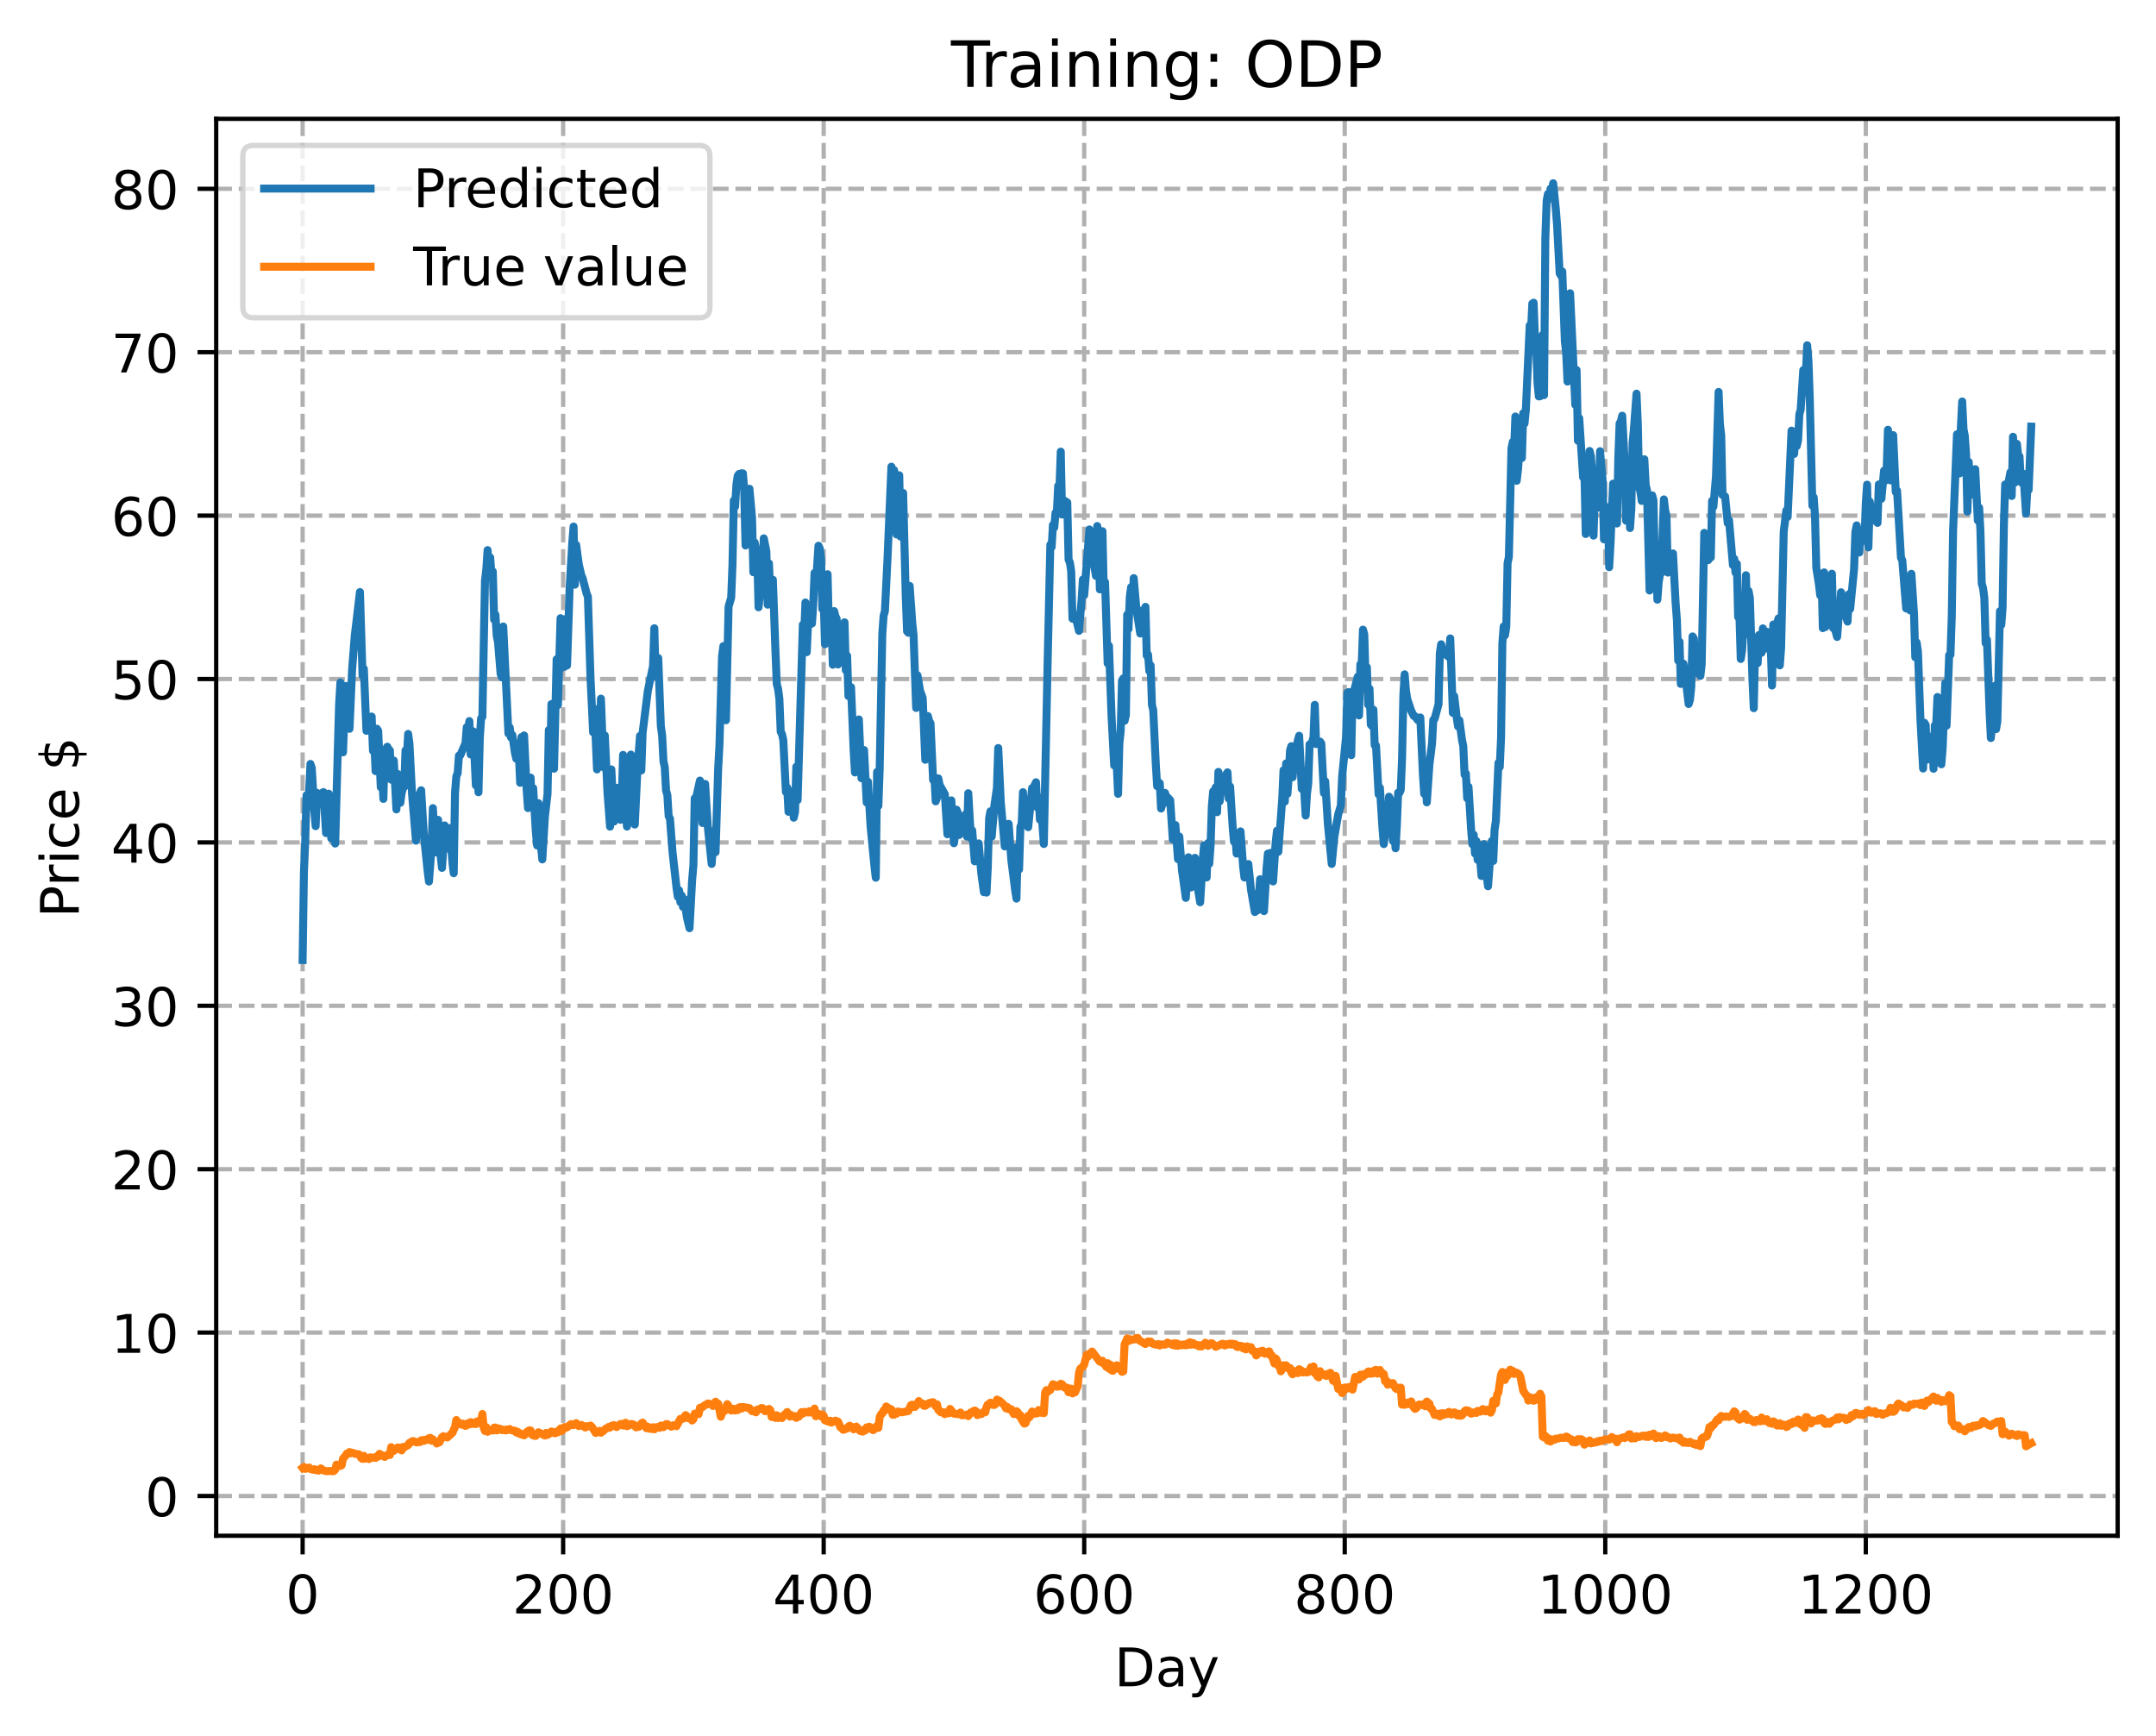 <?xml version="1.0" encoding="utf-8" standalone="no"?>
<!DOCTYPE svg PUBLIC "-//W3C//DTD SVG 1.1//EN"
  "http://www.w3.org/Graphics/SVG/1.1/DTD/svg11.dtd">
<!-- Created with matplotlib (https://matplotlib.org/) -->
<svg height="325.986pt" version="1.1" viewBox="0 0 404.923 325.986" width="404.923pt" xmlns="http://www.w3.org/2000/svg" xmlns:xlink="http://www.w3.org/1999/xlink">
 <defs>
  <style type="text/css">
*{stroke-linecap:butt;stroke-linejoin:round;}
  </style>
 </defs>
 <g id="figure_1">
  <g id="patch_1">
   <path d="M 0 325.986 
L 404.923 325.986 
L 404.923 0 
L 0 0 
z
" style="fill:#ffffff;"/>
  </g>
  <g id="axes_1">
   <g id="patch_2">
    <path d="M 40.603 288.43 
L 397.723 288.43 
L 397.723 22.318 
L 40.603 22.318 
z
" style="fill:#ffffff;"/>
   </g>
   <g id="matplotlib.axis_1">
    <g id="xtick_1">
     <g id="line2d_1">
      <path clip-path="url(#p8199ed914c)" d="M 56.836 288.43 
L 56.836 22.318 
" style="fill:none;stroke:#b0b0b0;stroke-dasharray:2.96,1.28;stroke-dashoffset:0;stroke-width:0.8;"/>
     </g>
     <g id="line2d_2">
      <defs>
       <path d="M 0 0 
L 0 3.5 
" id="m7b397654ce" style="stroke:#000000;stroke-width:0.8;"/>
      </defs>
      <g>
       <use style="stroke:#000000;stroke-width:0.8;" x="56.836" xlink:href="#m7b397654ce" y="288.43"/>
      </g>
     </g>
     <g id="text_1">
      <!-- 0 -->
      <defs>
       <path d="M 31.781 66.406 
Q 24.172 66.406 20.328 58.906 
Q 16.5 51.422 16.5 36.375 
Q 16.5 21.391 20.328 13.891 
Q 24.172 6.391 31.781 6.391 
Q 39.453 6.391 43.281 13.891 
Q 47.125 21.391 47.125 36.375 
Q 47.125 51.422 43.281 58.906 
Q 39.453 66.406 31.781 66.406 
z
M 31.781 74.219 
Q 44.047 74.219 50.516 64.516 
Q 56.984 54.828 56.984 36.375 
Q 56.984 17.969 50.516 8.266 
Q 44.047 -1.422 31.781 -1.422 
Q 19.531 -1.422 13.062 8.266 
Q 6.594 17.969 6.594 36.375 
Q 6.594 54.828 13.062 64.516 
Q 19.531 74.219 31.781 74.219 
z
" id="DejaVuSans-48"/>
      </defs>
      <g transform="translate(53.655 303.029)scale(0.1 -0.1)">
       <use xlink:href="#DejaVuSans-48"/>
      </g>
     </g>
    </g>
    <g id="xtick_2">
     <g id="line2d_3">
      <path clip-path="url(#p8199ed914c)" d="M 105.766 288.43 
L 105.766 22.318 
" style="fill:none;stroke:#b0b0b0;stroke-dasharray:2.96,1.28;stroke-dashoffset:0;stroke-width:0.8;"/>
     </g>
     <g id="line2d_4">
      <g>
       <use style="stroke:#000000;stroke-width:0.8;" x="105.766" xlink:href="#m7b397654ce" y="288.43"/>
      </g>
     </g>
     <g id="text_2">
      <!-- 200 -->
      <defs>
       <path d="M 19.188 8.297 
L 53.609 8.297 
L 53.609 0 
L 7.328 0 
L 7.328 8.297 
Q 12.938 14.109 22.625 23.891 
Q 32.328 33.688 34.812 36.531 
Q 39.547 41.844 41.422 45.531 
Q 43.312 49.219 43.312 52.781 
Q 43.312 58.594 39.234 62.25 
Q 35.156 65.922 28.609 65.922 
Q 23.969 65.922 18.812 64.312 
Q 13.672 62.703 7.812 59.422 
L 7.812 69.391 
Q 13.766 71.781 18.938 73 
Q 24.125 74.219 28.422 74.219 
Q 39.75 74.219 46.484 68.547 
Q 53.219 62.891 53.219 53.422 
Q 53.219 48.922 51.531 44.891 
Q 49.859 40.875 45.406 35.406 
Q 44.188 33.984 37.641 27.219 
Q 31.109 20.453 19.188 8.297 
z
" id="DejaVuSans-50"/>
      </defs>
      <g transform="translate(96.223 303.029)scale(0.1 -0.1)">
       <use xlink:href="#DejaVuSans-50"/>
       <use x="63.623" xlink:href="#DejaVuSans-48"/>
       <use x="127.246" xlink:href="#DejaVuSans-48"/>
      </g>
     </g>
    </g>
    <g id="xtick_3">
     <g id="line2d_5">
      <path clip-path="url(#p8199ed914c)" d="M 154.697 288.43 
L 154.697 22.318 
" style="fill:none;stroke:#b0b0b0;stroke-dasharray:2.96,1.28;stroke-dashoffset:0;stroke-width:0.8;"/>
     </g>
     <g id="line2d_6">
      <g>
       <use style="stroke:#000000;stroke-width:0.8;" x="154.697" xlink:href="#m7b397654ce" y="288.43"/>
      </g>
     </g>
     <g id="text_3">
      <!-- 400 -->
      <defs>
       <path d="M 37.797 64.312 
L 12.891 25.391 
L 37.797 25.391 
z
M 35.203 72.906 
L 47.609 72.906 
L 47.609 25.391 
L 58.016 25.391 
L 58.016 17.188 
L 47.609 17.188 
L 47.609 0 
L 37.797 0 
L 37.797 17.188 
L 4.891 17.188 
L 4.891 26.703 
z
" id="DejaVuSans-52"/>
      </defs>
      <g transform="translate(145.153 303.029)scale(0.1 -0.1)">
       <use xlink:href="#DejaVuSans-52"/>
       <use x="63.623" xlink:href="#DejaVuSans-48"/>
       <use x="127.246" xlink:href="#DejaVuSans-48"/>
      </g>
     </g>
    </g>
    <g id="xtick_4">
     <g id="line2d_7">
      <path clip-path="url(#p8199ed914c)" d="M 203.628 288.43 
L 203.628 22.318 
" style="fill:none;stroke:#b0b0b0;stroke-dasharray:2.96,1.28;stroke-dashoffset:0;stroke-width:0.8;"/>
     </g>
     <g id="line2d_8">
      <g>
       <use style="stroke:#000000;stroke-width:0.8;" x="203.628" xlink:href="#m7b397654ce" y="288.43"/>
      </g>
     </g>
     <g id="text_4">
      <!-- 600 -->
      <defs>
       <path d="M 33.016 40.375 
Q 26.375 40.375 22.484 35.828 
Q 18.609 31.297 18.609 23.391 
Q 18.609 15.531 22.484 10.953 
Q 26.375 6.391 33.016 6.391 
Q 39.656 6.391 43.531 10.953 
Q 47.406 15.531 47.406 23.391 
Q 47.406 31.297 43.531 35.828 
Q 39.656 40.375 33.016 40.375 
z
M 52.594 71.297 
L 52.594 62.312 
Q 48.875 64.062 45.094 64.984 
Q 41.312 65.922 37.594 65.922 
Q 27.828 65.922 22.672 59.328 
Q 17.531 52.734 16.797 39.406 
Q 19.672 43.656 24.016 45.922 
Q 28.375 48.188 33.594 48.188 
Q 44.578 48.188 50.953 41.516 
Q 57.328 34.859 57.328 23.391 
Q 57.328 12.156 50.688 5.359 
Q 44.047 -1.422 33.016 -1.422 
Q 20.359 -1.422 13.672 8.266 
Q 6.984 17.969 6.984 36.375 
Q 6.984 53.656 15.188 63.938 
Q 23.391 74.219 37.203 74.219 
Q 40.922 74.219 44.703 73.484 
Q 48.484 72.75 52.594 71.297 
z
" id="DejaVuSans-54"/>
      </defs>
      <g transform="translate(194.084 303.029)scale(0.1 -0.1)">
       <use xlink:href="#DejaVuSans-54"/>
       <use x="63.623" xlink:href="#DejaVuSans-48"/>
       <use x="127.246" xlink:href="#DejaVuSans-48"/>
      </g>
     </g>
    </g>
    <g id="xtick_5">
     <g id="line2d_9">
      <path clip-path="url(#p8199ed914c)" d="M 252.558 288.43 
L 252.558 22.318 
" style="fill:none;stroke:#b0b0b0;stroke-dasharray:2.96,1.28;stroke-dashoffset:0;stroke-width:0.8;"/>
     </g>
     <g id="line2d_10">
      <g>
       <use style="stroke:#000000;stroke-width:0.8;" x="252.558" xlink:href="#m7b397654ce" y="288.43"/>
      </g>
     </g>
     <g id="text_5">
      <!-- 800 -->
      <defs>
       <path d="M 31.781 34.625 
Q 24.75 34.625 20.719 30.859 
Q 16.703 27.094 16.703 20.516 
Q 16.703 13.922 20.719 10.156 
Q 24.75 6.391 31.781 6.391 
Q 38.812 6.391 42.859 10.172 
Q 46.922 13.969 46.922 20.516 
Q 46.922 27.094 42.891 30.859 
Q 38.875 34.625 31.781 34.625 
z
M 21.922 38.812 
Q 15.578 40.375 12.031 44.719 
Q 8.5 49.078 8.5 55.328 
Q 8.5 64.062 14.719 69.141 
Q 20.953 74.219 31.781 74.219 
Q 42.672 74.219 48.875 69.141 
Q 55.078 64.062 55.078 55.328 
Q 55.078 49.078 51.531 44.719 
Q 48 40.375 41.703 38.812 
Q 48.828 37.156 52.797 32.312 
Q 56.781 27.484 56.781 20.516 
Q 56.781 9.906 50.312 4.234 
Q 43.844 -1.422 31.781 -1.422 
Q 19.734 -1.422 13.25 4.234 
Q 6.781 9.906 6.781 20.516 
Q 6.781 27.484 10.781 32.312 
Q 14.797 37.156 21.922 38.812 
z
M 18.312 54.391 
Q 18.312 48.734 21.844 45.562 
Q 25.391 42.391 31.781 42.391 
Q 38.141 42.391 41.719 45.562 
Q 45.312 48.734 45.312 54.391 
Q 45.312 60.062 41.719 63.234 
Q 38.141 66.406 31.781 66.406 
Q 25.391 66.406 21.844 63.234 
Q 18.312 60.062 18.312 54.391 
z
" id="DejaVuSans-56"/>
      </defs>
      <g transform="translate(243.015 303.029)scale(0.1 -0.1)">
       <use xlink:href="#DejaVuSans-56"/>
       <use x="63.623" xlink:href="#DejaVuSans-48"/>
       <use x="127.246" xlink:href="#DejaVuSans-48"/>
      </g>
     </g>
    </g>
    <g id="xtick_6">
     <g id="line2d_11">
      <path clip-path="url(#p8199ed914c)" d="M 301.489 288.43 
L 301.489 22.318 
" style="fill:none;stroke:#b0b0b0;stroke-dasharray:2.96,1.28;stroke-dashoffset:0;stroke-width:0.8;"/>
     </g>
     <g id="line2d_12">
      <g>
       <use style="stroke:#000000;stroke-width:0.8;" x="301.489" xlink:href="#m7b397654ce" y="288.43"/>
      </g>
     </g>
     <g id="text_6">
      <!-- 1000 -->
      <defs>
       <path d="M 12.406 8.297 
L 28.516 8.297 
L 28.516 63.922 
L 10.984 60.406 
L 10.984 69.391 
L 28.422 72.906 
L 38.281 72.906 
L 38.281 8.297 
L 54.391 8.297 
L 54.391 0 
L 12.406 0 
z
" id="DejaVuSans-49"/>
      </defs>
      <g transform="translate(288.764 303.029)scale(0.1 -0.1)">
       <use xlink:href="#DejaVuSans-49"/>
       <use x="63.623" xlink:href="#DejaVuSans-48"/>
       <use x="127.246" xlink:href="#DejaVuSans-48"/>
       <use x="190.869" xlink:href="#DejaVuSans-48"/>
      </g>
     </g>
    </g>
    <g id="xtick_7">
     <g id="line2d_13">
      <path clip-path="url(#p8199ed914c)" d="M 350.419 288.43 
L 350.419 22.318 
" style="fill:none;stroke:#b0b0b0;stroke-dasharray:2.96,1.28;stroke-dashoffset:0;stroke-width:0.8;"/>
     </g>
     <g id="line2d_14">
      <g>
       <use style="stroke:#000000;stroke-width:0.8;" x="350.419" xlink:href="#m7b397654ce" y="288.43"/>
      </g>
     </g>
     <g id="text_7">
      <!-- 1200 -->
      <g transform="translate(337.694 303.029)scale(0.1 -0.1)">
       <use xlink:href="#DejaVuSans-49"/>
       <use x="63.623" xlink:href="#DejaVuSans-50"/>
       <use x="127.246" xlink:href="#DejaVuSans-48"/>
       <use x="190.869" xlink:href="#DejaVuSans-48"/>
      </g>
     </g>
    </g>
    <g id="text_8">
     <!-- Day -->
     <defs>
      <path d="M 19.672 64.797 
L 19.672 8.109 
L 31.594 8.109 
Q 46.688 8.109 53.688 14.938 
Q 60.688 21.781 60.688 36.531 
Q 60.688 51.172 53.688 57.984 
Q 46.688 64.797 31.594 64.797 
z
M 9.812 72.906 
L 30.078 72.906 
Q 51.266 72.906 61.172 64.094 
Q 71.094 55.281 71.094 36.531 
Q 71.094 17.672 61.125 8.828 
Q 51.172 0 30.078 0 
L 9.812 0 
z
" id="DejaVuSans-68"/>
      <path d="M 34.281 27.484 
Q 23.391 27.484 19.188 25 
Q 14.984 22.516 14.984 16.5 
Q 14.984 11.719 18.141 8.906 
Q 21.297 6.109 26.703 6.109 
Q 34.188 6.109 38.703 11.406 
Q 43.219 16.703 43.219 25.484 
L 43.219 27.484 
z
M 52.203 31.203 
L 52.203 0 
L 43.219 0 
L 43.219 8.297 
Q 40.141 3.328 35.547 0.953 
Q 30.953 -1.422 24.312 -1.422 
Q 15.922 -1.422 10.953 3.297 
Q 6 8.016 6 15.922 
Q 6 25.141 12.172 29.828 
Q 18.359 34.516 30.609 34.516 
L 43.219 34.516 
L 43.219 35.406 
Q 43.219 41.609 39.141 45 
Q 35.062 48.391 27.688 48.391 
Q 23 48.391 18.547 47.266 
Q 14.109 46.141 10.016 43.891 
L 10.016 52.203 
Q 14.938 54.109 19.578 55.047 
Q 24.219 56 28.609 56 
Q 40.484 56 46.344 49.844 
Q 52.203 43.703 52.203 31.203 
z
" id="DejaVuSans-97"/>
      <path d="M 32.172 -5.078 
Q 28.375 -14.844 24.75 -17.812 
Q 21.141 -20.797 15.094 -20.797 
L 7.906 -20.797 
L 7.906 -13.281 
L 13.188 -13.281 
Q 16.891 -13.281 18.938 -11.516 
Q 21 -9.766 23.484 -3.219 
L 25.094 0.875 
L 2.984 54.688 
L 12.5 54.688 
L 29.594 11.922 
L 46.688 54.688 
L 56.203 54.688 
z
" id="DejaVuSans-121"/>
     </defs>
     <g transform="translate(209.29 316.707)scale(0.1 -0.1)">
      <use xlink:href="#DejaVuSans-68"/>
      <use x="77.002" xlink:href="#DejaVuSans-97"/>
      <use x="138.281" xlink:href="#DejaVuSans-121"/>
     </g>
    </g>
   </g>
   <g id="matplotlib.axis_2">
    <g id="ytick_1">
     <g id="line2d_15">
      <path clip-path="url(#p8199ed914c)" d="M 40.603 280.968 
L 397.723 280.968 
" style="fill:none;stroke:#b0b0b0;stroke-dasharray:2.96,1.28;stroke-dashoffset:0;stroke-width:0.8;"/>
     </g>
     <g id="line2d_16">
      <defs>
       <path d="M 0 0 
L -3.5 0 
" id="m53b4b0084a" style="stroke:#000000;stroke-width:0.8;"/>
      </defs>
      <g>
       <use style="stroke:#000000;stroke-width:0.8;" x="40.603" xlink:href="#m53b4b0084a" y="280.968"/>
      </g>
     </g>
     <g id="text_9">
      <!-- 0 -->
      <g transform="translate(27.241 284.767)scale(0.1 -0.1)">
       <use xlink:href="#DejaVuSans-48"/>
      </g>
     </g>
    </g>
    <g id="ytick_2">
     <g id="line2d_17">
      <path clip-path="url(#p8199ed914c)" d="M 40.603 250.28 
L 397.723 250.28 
" style="fill:none;stroke:#b0b0b0;stroke-dasharray:2.96,1.28;stroke-dashoffset:0;stroke-width:0.8;"/>
     </g>
     <g id="line2d_18">
      <g>
       <use style="stroke:#000000;stroke-width:0.8;" x="40.603" xlink:href="#m53b4b0084a" y="250.28"/>
      </g>
     </g>
     <g id="text_10">
      <!-- 10 -->
      <g transform="translate(20.878 254.079)scale(0.1 -0.1)">
       <use xlink:href="#DejaVuSans-49"/>
       <use x="63.623" xlink:href="#DejaVuSans-48"/>
      </g>
     </g>
    </g>
    <g id="ytick_3">
     <g id="line2d_19">
      <path clip-path="url(#p8199ed914c)" d="M 40.603 219.592 
L 397.723 219.592 
" style="fill:none;stroke:#b0b0b0;stroke-dasharray:2.96,1.28;stroke-dashoffset:0;stroke-width:0.8;"/>
     </g>
     <g id="line2d_20">
      <g>
       <use style="stroke:#000000;stroke-width:0.8;" x="40.603" xlink:href="#m53b4b0084a" y="219.592"/>
      </g>
     </g>
     <g id="text_11">
      <!-- 20 -->
      <g transform="translate(20.878 223.392)scale(0.1 -0.1)">
       <use xlink:href="#DejaVuSans-50"/>
       <use x="63.623" xlink:href="#DejaVuSans-48"/>
      </g>
     </g>
    </g>
    <g id="ytick_4">
     <g id="line2d_21">
      <path clip-path="url(#p8199ed914c)" d="M 40.603 188.904 
L 397.723 188.904 
" style="fill:none;stroke:#b0b0b0;stroke-dasharray:2.96,1.28;stroke-dashoffset:0;stroke-width:0.8;"/>
     </g>
     <g id="line2d_22">
      <g>
       <use style="stroke:#000000;stroke-width:0.8;" x="40.603" xlink:href="#m53b4b0084a" y="188.904"/>
      </g>
     </g>
     <g id="text_12">
      <!-- 30 -->
      <defs>
       <path d="M 40.578 39.312 
Q 47.656 37.797 51.625 33 
Q 55.609 28.219 55.609 21.188 
Q 55.609 10.406 48.188 4.484 
Q 40.766 -1.422 27.094 -1.422 
Q 22.516 -1.422 17.656 -0.516 
Q 12.797 0.391 7.625 2.203 
L 7.625 11.719 
Q 11.719 9.328 16.594 8.109 
Q 21.484 6.891 26.812 6.891 
Q 36.078 6.891 40.938 10.547 
Q 45.797 14.203 45.797 21.188 
Q 45.797 27.641 41.281 31.266 
Q 36.766 34.906 28.719 34.906 
L 20.219 34.906 
L 20.219 43.016 
L 29.109 43.016 
Q 36.375 43.016 40.234 45.922 
Q 44.094 48.828 44.094 54.297 
Q 44.094 59.906 40.109 62.906 
Q 36.141 65.922 28.719 65.922 
Q 24.656 65.922 20.016 65.031 
Q 15.375 64.156 9.812 62.312 
L 9.812 71.094 
Q 15.438 72.656 20.344 73.438 
Q 25.25 74.219 29.594 74.219 
Q 40.828 74.219 47.359 69.109 
Q 53.906 64.016 53.906 55.328 
Q 53.906 49.266 50.438 45.094 
Q 46.969 40.922 40.578 39.312 
z
" id="DejaVuSans-51"/>
      </defs>
      <g transform="translate(20.878 192.704)scale(0.1 -0.1)">
       <use xlink:href="#DejaVuSans-51"/>
       <use x="63.623" xlink:href="#DejaVuSans-48"/>
      </g>
     </g>
    </g>
    <g id="ytick_5">
     <g id="line2d_23">
      <path clip-path="url(#p8199ed914c)" d="M 40.603 158.217 
L 397.723 158.217 
" style="fill:none;stroke:#b0b0b0;stroke-dasharray:2.96,1.28;stroke-dashoffset:0;stroke-width:0.8;"/>
     </g>
     <g id="line2d_24">
      <g>
       <use style="stroke:#000000;stroke-width:0.8;" x="40.603" xlink:href="#m53b4b0084a" y="158.217"/>
      </g>
     </g>
     <g id="text_13">
      <!-- 40 -->
      <g transform="translate(20.878 162.016)scale(0.1 -0.1)">
       <use xlink:href="#DejaVuSans-52"/>
       <use x="63.623" xlink:href="#DejaVuSans-48"/>
      </g>
     </g>
    </g>
    <g id="ytick_6">
     <g id="line2d_25">
      <path clip-path="url(#p8199ed914c)" d="M 40.603 127.529 
L 397.723 127.529 
" style="fill:none;stroke:#b0b0b0;stroke-dasharray:2.96,1.28;stroke-dashoffset:0;stroke-width:0.8;"/>
     </g>
     <g id="line2d_26">
      <g>
       <use style="stroke:#000000;stroke-width:0.8;" x="40.603" xlink:href="#m53b4b0084a" y="127.529"/>
      </g>
     </g>
     <g id="text_14">
      <!-- 50 -->
      <defs>
       <path d="M 10.797 72.906 
L 49.516 72.906 
L 49.516 64.594 
L 19.828 64.594 
L 19.828 46.734 
Q 21.969 47.469 24.109 47.828 
Q 26.266 48.188 28.422 48.188 
Q 40.625 48.188 47.75 41.5 
Q 54.891 34.812 54.891 23.391 
Q 54.891 11.625 47.562 5.094 
Q 40.234 -1.422 26.906 -1.422 
Q 22.312 -1.422 17.547 -0.641 
Q 12.797 0.141 7.719 1.703 
L 7.719 11.625 
Q 12.109 9.234 16.797 8.062 
Q 21.484 6.891 26.703 6.891 
Q 35.156 6.891 40.078 11.328 
Q 45.016 15.766 45.016 23.391 
Q 45.016 31 40.078 35.438 
Q 35.156 39.891 26.703 39.891 
Q 22.75 39.891 18.812 39.016 
Q 14.891 38.141 10.797 36.281 
z
" id="DejaVuSans-53"/>
      </defs>
      <g transform="translate(20.878 131.328)scale(0.1 -0.1)">
       <use xlink:href="#DejaVuSans-53"/>
       <use x="63.623" xlink:href="#DejaVuSans-48"/>
      </g>
     </g>
    </g>
    <g id="ytick_7">
     <g id="line2d_27">
      <path clip-path="url(#p8199ed914c)" d="M 40.603 96.841 
L 397.723 96.841 
" style="fill:none;stroke:#b0b0b0;stroke-dasharray:2.96,1.28;stroke-dashoffset:0;stroke-width:0.8;"/>
     </g>
     <g id="line2d_28">
      <g>
       <use style="stroke:#000000;stroke-width:0.8;" x="40.603" xlink:href="#m53b4b0084a" y="96.841"/>
      </g>
     </g>
     <g id="text_15">
      <!-- 60 -->
      <g transform="translate(20.878 100.64)scale(0.1 -0.1)">
       <use xlink:href="#DejaVuSans-54"/>
       <use x="63.623" xlink:href="#DejaVuSans-48"/>
      </g>
     </g>
    </g>
    <g id="ytick_8">
     <g id="line2d_29">
      <path clip-path="url(#p8199ed914c)" d="M 40.603 66.153 
L 397.723 66.153 
" style="fill:none;stroke:#b0b0b0;stroke-dasharray:2.96,1.28;stroke-dashoffset:0;stroke-width:0.8;"/>
     </g>
     <g id="line2d_30">
      <g>
       <use style="stroke:#000000;stroke-width:0.8;" x="40.603" xlink:href="#m53b4b0084a" y="66.153"/>
      </g>
     </g>
     <g id="text_16">
      <!-- 70 -->
      <defs>
       <path d="M 8.203 72.906 
L 55.078 72.906 
L 55.078 68.703 
L 28.609 0 
L 18.312 0 
L 43.219 64.594 
L 8.203 64.594 
z
" id="DejaVuSans-55"/>
      </defs>
      <g transform="translate(20.878 69.952)scale(0.1 -0.1)">
       <use xlink:href="#DejaVuSans-55"/>
       <use x="63.623" xlink:href="#DejaVuSans-48"/>
      </g>
     </g>
    </g>
    <g id="ytick_9">
     <g id="line2d_31">
      <path clip-path="url(#p8199ed914c)" d="M 40.603 35.465 
L 397.723 35.465 
" style="fill:none;stroke:#b0b0b0;stroke-dasharray:2.96,1.28;stroke-dashoffset:0;stroke-width:0.8;"/>
     </g>
     <g id="line2d_32">
      <g>
       <use style="stroke:#000000;stroke-width:0.8;" x="40.603" xlink:href="#m53b4b0084a" y="35.465"/>
      </g>
     </g>
     <g id="text_17">
      <!-- 80 -->
      <g transform="translate(20.878 39.264)scale(0.1 -0.1)">
       <use xlink:href="#DejaVuSans-56"/>
       <use x="63.623" xlink:href="#DejaVuSans-48"/>
      </g>
     </g>
    </g>
    <g id="text_18">
     <!-- Price $ -->
     <defs>
      <path d="M 19.672 64.797 
L 19.672 37.406 
L 32.078 37.406 
Q 38.969 37.406 42.719 40.969 
Q 46.484 44.531 46.484 51.125 
Q 46.484 57.672 42.719 61.234 
Q 38.969 64.797 32.078 64.797 
z
M 9.812 72.906 
L 32.078 72.906 
Q 44.344 72.906 50.609 67.359 
Q 56.891 61.812 56.891 51.125 
Q 56.891 40.328 50.609 34.812 
Q 44.344 29.297 32.078 29.297 
L 19.672 29.297 
L 19.672 0 
L 9.812 0 
z
" id="DejaVuSans-80"/>
      <path d="M 41.109 46.297 
Q 39.594 47.172 37.812 47.578 
Q 36.031 48 33.891 48 
Q 26.266 48 22.188 43.047 
Q 18.109 38.094 18.109 28.812 
L 18.109 0 
L 9.078 0 
L 9.078 54.688 
L 18.109 54.688 
L 18.109 46.188 
Q 20.953 51.172 25.484 53.578 
Q 30.031 56 36.531 56 
Q 37.453 56 38.578 55.875 
Q 39.703 55.766 41.062 55.516 
z
" id="DejaVuSans-114"/>
      <path d="M 9.422 54.688 
L 18.406 54.688 
L 18.406 0 
L 9.422 0 
z
M 9.422 75.984 
L 18.406 75.984 
L 18.406 64.594 
L 9.422 64.594 
z
" id="DejaVuSans-105"/>
      <path d="M 48.781 52.594 
L 48.781 44.188 
Q 44.969 46.297 41.141 47.344 
Q 37.312 48.391 33.406 48.391 
Q 24.656 48.391 19.812 42.844 
Q 14.984 37.312 14.984 27.297 
Q 14.984 17.281 19.812 11.734 
Q 24.656 6.203 33.406 6.203 
Q 37.312 6.203 41.141 7.25 
Q 44.969 8.297 48.781 10.406 
L 48.781 2.094 
Q 45.016 0.344 40.984 -0.531 
Q 36.969 -1.422 32.422 -1.422 
Q 20.062 -1.422 12.781 6.344 
Q 5.516 14.109 5.516 27.297 
Q 5.516 40.672 12.859 48.328 
Q 20.219 56 33.016 56 
Q 37.156 56 41.109 55.141 
Q 45.062 54.297 48.781 52.594 
z
" id="DejaVuSans-99"/>
      <path d="M 56.203 29.594 
L 56.203 25.203 
L 14.891 25.203 
Q 15.484 15.922 20.484 11.062 
Q 25.484 6.203 34.422 6.203 
Q 39.594 6.203 44.453 7.469 
Q 49.312 8.734 54.109 11.281 
L 54.109 2.781 
Q 49.266 0.734 44.188 -0.344 
Q 39.109 -1.422 33.891 -1.422 
Q 20.797 -1.422 13.156 6.188 
Q 5.516 13.812 5.516 26.812 
Q 5.516 40.234 12.766 48.109 
Q 20.016 56 32.328 56 
Q 43.359 56 49.781 48.891 
Q 56.203 41.797 56.203 29.594 
z
M 47.219 32.234 
Q 47.125 39.594 43.094 43.984 
Q 39.062 48.391 32.422 48.391 
Q 24.906 48.391 20.391 44.141 
Q 15.875 39.891 15.188 32.172 
z
" id="DejaVuSans-101"/>
      <path id="DejaVuSans-32"/>
      <path d="M 33.797 -14.703 
L 28.906 -14.703 
L 28.859 0 
Q 23.734 0.094 18.609 1.188 
Q 13.484 2.297 8.297 4.5 
L 8.297 13.281 
Q 13.281 10.156 18.375 8.562 
Q 23.484 6.984 28.906 6.938 
L 28.906 29.203 
Q 18.109 30.953 13.203 35.156 
Q 8.297 39.359 8.297 46.688 
Q 8.297 54.641 13.625 59.219 
Q 18.953 63.812 28.906 64.5 
L 28.906 75.984 
L 33.797 75.984 
L 33.797 64.656 
Q 38.328 64.453 42.578 63.688 
Q 46.828 62.938 50.875 61.625 
L 50.875 53.078 
Q 46.828 55.125 42.547 56.25 
Q 38.281 57.375 33.797 57.562 
L 33.797 36.719 
Q 44.875 35.016 50.094 30.609 
Q 55.328 26.219 55.328 18.609 
Q 55.328 10.359 49.781 5.594 
Q 44.234 0.828 33.797 0.094 
z
M 28.906 37.594 
L 28.906 57.625 
Q 23.25 56.984 20.266 54.391 
Q 17.281 51.812 17.281 47.516 
Q 17.281 43.312 20.031 40.969 
Q 22.797 38.625 28.906 37.594 
z
M 33.797 28.219 
L 33.797 7.078 
Q 39.984 7.906 43.141 10.594 
Q 46.297 13.281 46.297 17.672 
Q 46.297 21.969 43.281 24.5 
Q 40.281 27.047 33.797 28.219 
z
" id="DejaVuSans-36"/>
     </defs>
     <g transform="translate(14.798 172.342)rotate(-90)scale(0.1 -0.1)">
      <use xlink:href="#DejaVuSans-80"/>
      <use x="58.553" xlink:href="#DejaVuSans-114"/>
      <use x="99.666" xlink:href="#DejaVuSans-105"/>
      <use x="127.449" xlink:href="#DejaVuSans-99"/>
      <use x="182.43" xlink:href="#DejaVuSans-101"/>
      <use x="243.953" xlink:href="#DejaVuSans-32"/>
      <use x="275.74" xlink:href="#DejaVuSans-36"/>
     </g>
    </g>
   </g>
   <g id="line2d_33">
    <path clip-path="url(#p8199ed914c)" d="M 56.836 180.301 
L 57.081 163.795 
L 57.325 158.013 
L 57.57 149.351 
L 57.814 151.601 
L 58.059 148.632 
L 58.304 143.477 
L 58.548 144.219 
L 59.038 152.286 
L 59.282 155.168 
L 59.527 148.911 
L 59.772 149.354 
L 60.75 148.768 
L 61.24 156.459 
L 61.484 154.416 
L 61.729 149.065 
L 62.218 157.459 
L 62.463 155.522 
L 62.708 154.55 
L 62.952 158.434 
L 63.686 132.282 
L 63.931 128.176 
L 64.42 141.298 
L 64.909 128.827 
L 65.154 136.424 
L 65.399 129.75 
L 65.643 136.877 
L 66.133 125.666 
L 66.622 119.45 
L 67.601 111.194 
L 68.09 126.88 
L 68.335 125.613 
L 68.824 137.261 
L 69.069 135.188 
L 69.313 134.699 
L 69.558 134.719 
L 69.802 134.575 
L 70.047 141.011 
L 70.292 139.095 
L 70.536 144.827 
L 70.781 136.866 
L 71.026 137.271 
L 71.515 147.848 
L 71.76 145 
L 72.004 150.044 
L 72.249 141.067 
L 72.738 140.242 
L 72.983 140.742 
L 73.228 140.953 
L 73.472 146.429 
L 73.717 145.292 
L 73.962 142.844 
L 74.451 152.017 
L 74.696 145.361 
L 74.94 145.744 
L 75.185 150.784 
L 75.429 148.962 
L 75.674 148.042 
L 75.919 147.785 
L 76.163 140.928 
L 76.408 142.33 
L 76.653 137.842 
L 76.897 139.628 
L 77.387 149.121 
L 78.121 157.89 
L 78.365 154.711 
L 78.61 153.019 
L 78.855 149.018 
L 79.099 148.421 
L 79.589 156.61 
L 80.323 163.679 
L 80.567 165.566 
L 81.056 159.007 
L 81.301 151.775 
L 81.79 160.095 
L 82.035 156.084 
L 82.28 153.978 
L 82.769 160.86 
L 83.014 163.002 
L 83.503 155.025 
L 83.748 159.27 
L 83.992 155.473 
L 84.237 159.405 
L 84.482 155.543 
L 84.971 161.966 
L 85.216 164.003 
L 85.46 148.919 
L 85.705 145.78 
L 85.95 145.236 
L 86.194 141.912 
L 86.439 141.868 
L 87.417 139.611 
L 87.662 136.573 
L 87.907 136.957 
L 88.151 135.434 
L 88.396 141.697 
L 88.885 137.364 
L 89.375 147.508 
L 89.619 143.569 
L 89.864 148.801 
L 90.109 138.687 
L 90.353 134.932 
L 90.598 134.628 
L 91.087 109.08 
L 91.332 106.946 
L 91.577 103.317 
L 91.821 107.48 
L 92.066 104.7 
L 92.311 108.05 
L 92.555 107.341 
L 92.8 116.363 
L 93.044 115.437 
L 93.289 119.388 
L 93.534 120.622 
L 94.023 126.579 
L 94.268 127.217 
L 94.512 117.665 
L 95.491 137.772 
L 95.736 136.636 
L 95.98 138.521 
L 96.225 138.054 
L 96.714 141.399 
L 96.959 142.496 
L 97.204 139.675 
L 97.448 141.662 
L 97.693 147.018 
L 97.938 138.437 
L 98.182 138.56 
L 98.427 138.121 
L 98.916 148.344 
L 99.161 151.766 
L 99.65 146.045 
L 99.895 151.259 
L 100.139 148.022 
L 100.629 156.084 
L 100.873 158.785 
L 101.118 150.845 
L 101.607 158.962 
L 101.852 161.408 
L 102.341 153.344 
L 102.831 149.127 
L 103.075 137.116 
L 103.32 144.424 
L 103.565 132.236 
L 104.054 144.371 
L 104.543 123.822 
L 104.788 132.419 
L 105.277 116.102 
L 105.522 125.37 
L 105.766 116.55 
L 106.011 125.239 
L 106.256 116.25 
L 106.5 124.977 
L 106.99 110.245 
L 107.479 101.966 
L 107.724 98.898 
L 107.968 109.805 
L 108.213 102.337 
L 108.702 106.001 
L 109.192 108.08 
L 109.436 108.638 
L 110.17 111.476 
L 110.415 112.058 
L 110.904 127.272 
L 111.393 137.536 
L 111.638 133.119 
L 112.127 144.508 
L 112.372 135.776 
L 112.617 142.816 
L 112.861 131.217 
L 113.351 144.106 
L 113.595 138.138 
L 114.085 148.727 
L 114.574 155.255 
L 114.819 144.504 
L 115.308 154.311 
L 115.553 150.185 
L 115.797 147.96 
L 116.042 153.07 
L 116.287 149.203 
L 116.531 153.975 
L 116.776 150.084 
L 117.02 141.776 
L 117.51 152.203 
L 117.754 155.245 
L 118.488 141.714 
L 118.978 151.807 
L 119.222 154.859 
L 119.712 144.609 
L 120.201 138.206 
L 120.446 144.707 
L 120.69 137.623 
L 121.669 129.771 
L 122.648 125.105 
L 122.892 117.99 
L 123.137 126.98 
L 123.381 124.626 
L 123.626 123.589 
L 124.115 136.394 
L 124.36 138.151 
L 124.605 142.965 
L 124.849 144.084 
L 125.094 148.475 
L 125.339 149.337 
L 125.583 153.284 
L 125.828 153.735 
L 126.317 160.105 
L 127.051 166.661 
L 127.296 168.417 
L 127.541 167.208 
L 127.785 169.448 
L 128.03 168.197 
L 128.275 170.336 
L 128.519 168.872 
L 129.008 172.278 
L 129.498 174.327 
L 129.987 165.346 
L 130.232 162.498 
L 130.476 149.937 
L 130.721 149.929 
L 131.455 146.602 
L 131.944 154.573 
L 132.189 148.101 
L 132.434 147.228 
L 132.923 155.173 
L 133.657 162.262 
L 134.146 156.035 
L 134.391 160.051 
L 134.88 144.374 
L 135.125 139.859 
L 135.614 123.177 
L 135.859 121.341 
L 136.348 135.274 
L 136.837 113.916 
L 137.327 112.243 
L 137.571 106.06 
L 137.816 93.994 
L 138.061 95.163 
L 138.305 91.01 
L 138.55 89.379 
L 138.795 89.018 
L 139.039 91.029 
L 139.284 88.877 
L 139.529 88.907 
L 139.773 91.972 
L 140.018 102.445 
L 140.263 94.573 
L 140.507 96.517 
L 140.752 91.793 
L 141.241 97.232 
L 141.486 107.472 
L 141.73 101.879 
L 142.22 104.283 
L 142.464 114.055 
L 142.709 111.627 
L 142.954 110.63 
L 143.198 110.209 
L 143.443 101.112 
L 143.932 103.517 
L 144.177 113.565 
L 144.422 105.819 
L 144.666 111.543 
L 144.911 111.6 
L 145.156 108.885 
L 145.645 122.462 
L 145.89 128.476 
L 146.134 129.387 
L 146.379 131.284 
L 146.624 137.436 
L 146.868 137.872 
L 147.113 139.036 
L 147.602 148.728 
L 147.847 147.929 
L 148.091 152.471 
L 148.336 151.312 
L 148.581 149.232 
L 148.825 148.637 
L 149.07 153.578 
L 149.315 152.51 
L 149.559 144.006 
L 149.804 150.263 
L 150.783 117.311 
L 151.027 119.077 
L 151.272 113.157 
L 151.517 122.489 
L 151.761 117.088 
L 152.006 117.014 
L 152.251 117.209 
L 152.495 117.103 
L 152.74 113.528 
L 152.984 107.606 
L 153.229 109.883 
L 153.718 102.499 
L 153.963 103.02 
L 154.208 104.937 
L 154.452 114.396 
L 154.697 112.727 
L 154.942 120.991 
L 155.431 107.848 
L 155.676 118.055 
L 155.92 116.585 
L 156.165 116.381 
L 156.41 124.839 
L 156.654 114.77 
L 156.899 115.731 
L 157.144 116.227 
L 157.388 124.802 
L 157.633 122.205 
L 157.878 121.089 
L 158.122 120.777 
L 158.367 120.68 
L 158.612 116.879 
L 158.856 125.886 
L 159.101 123.151 
L 159.345 130.734 
L 159.59 129.274 
L 159.835 129.058 
L 160.324 140.908 
L 160.569 145.08 
L 160.813 135.566 
L 161.058 135.594 
L 161.303 135.121 
L 161.792 146.161 
L 162.281 140.872 
L 162.771 150.718 
L 163.015 146.813 
L 163.505 155.2 
L 164.239 162.792 
L 164.483 164.842 
L 164.728 144.985 
L 164.972 151.348 
L 165.217 144.256 
L 165.706 119.079 
L 165.951 115.645 
L 166.196 114.8 
L 166.685 104.929 
L 167.419 87.65 
L 167.664 90.303 
L 167.908 88.286 
L 168.153 89.527 
L 168.398 100.377 
L 168.642 97.212 
L 168.887 89.263 
L 169.132 100.78 
L 169.376 97.979 
L 169.621 92.585 
L 170.11 111.948 
L 170.355 118.57 
L 170.6 118.836 
L 170.844 110.034 
L 171.333 116.942 
L 171.578 119.326 
L 172.067 132.964 
L 172.312 126.834 
L 172.801 129.731 
L 173.291 131.074 
L 173.78 142.705 
L 174.025 140.595 
L 174.269 134.484 
L 174.514 135.414 
L 174.759 135.849 
L 175.248 146.495 
L 175.493 145.976 
L 175.737 150.504 
L 175.982 149.843 
L 176.227 146.188 
L 176.471 147.425 
L 177.45 149.168 
L 177.939 156.687 
L 178.184 155.214 
L 178.428 154.696 
L 178.673 150.321 
L 179.162 158.368 
L 179.407 156.666 
L 179.652 152.071 
L 179.896 152.663 
L 180.141 156.817 
L 180.386 155.512 
L 181.12 154.712 
L 181.364 152.933 
L 181.609 157.128 
L 181.854 148.976 
L 182.343 157.427 
L 182.588 155.949 
L 183.077 161.774 
L 183.321 159.913 
L 183.811 158.401 
L 184.3 164.026 
L 184.789 167.572 
L 185.034 165.118 
L 185.279 167.644 
L 185.523 162.811 
L 185.768 153.706 
L 186.013 152.372 
L 186.257 157.131 
L 186.747 151.375 
L 187.236 147.953 
L 187.481 140.484 
L 187.97 150.844 
L 188.704 158.97 
L 188.948 154.776 
L 189.193 158.684 
L 189.438 154.734 
L 189.927 161.407 
L 190.661 167.212 
L 190.906 168.775 
L 191.15 158.984 
L 191.395 163.296 
L 191.64 155.331 
L 191.884 154.673 
L 192.129 148.781 
L 192.374 154.222 
L 192.618 152.182 
L 192.863 151.087 
L 193.108 155.356 
L 193.842 148.016 
L 194.086 147.934 
L 194.575 146.917 
L 194.82 151.654 
L 195.065 149.723 
L 195.309 153.946 
L 195.554 151.616 
L 196.043 158.516 
L 196.777 123.527 
L 197.267 102.294 
L 197.511 102.741 
L 197.756 98.583 
L 198.001 99.08 
L 198.245 96.304 
L 198.49 96.299 
L 198.735 91.261 
L 198.979 91.614 
L 199.224 84.825 
L 199.469 96.632 
L 199.713 94.298 
L 199.958 94.06 
L 200.447 94.37 
L 200.692 105.095 
L 200.936 105.665 
L 201.181 107.277 
L 201.426 116.199 
L 201.67 115.345 
L 201.915 115.516 
L 202.649 118.485 
L 203.138 112.672 
L 203.383 108.838 
L 203.628 111.784 
L 204.606 99.443 
L 204.851 102.799 
L 205.34 105.156 
L 205.83 108.164 
L 206.074 98.795 
L 206.319 100.329 
L 206.563 110.693 
L 207.053 99.77 
L 207.297 110.666 
L 207.542 109.321 
L 208.031 124.591 
L 208.276 121.295 
L 208.765 134.59 
L 209.255 143.759 
L 209.499 138.469 
L 209.989 149.099 
L 210.233 139.584 
L 210.478 137.364 
L 210.723 127.848 
L 210.967 127.413 
L 211.212 135.37 
L 211.457 134.33 
L 211.701 115.445 
L 211.946 118.138 
L 212.191 112.099 
L 212.435 110.281 
L 212.68 113.954 
L 212.924 108.584 
L 213.414 114.225 
L 214.148 118.978 
L 214.392 114.686 
L 214.637 117.641 
L 214.882 116.863 
L 215.126 113.975 
L 215.371 123.125 
L 215.616 122.944 
L 215.86 126.045 
L 216.105 124.977 
L 216.35 132.369 
L 216.594 133.418 
L 217.084 143.72 
L 217.328 147.657 
L 217.573 146.924 
L 217.818 147.103 
L 218.062 151.851 
L 218.307 150.972 
L 218.551 150.896 
L 218.796 148.915 
L 219.041 149.602 
L 219.285 149.753 
L 219.775 150.279 
L 220.264 157.655 
L 220.509 155.685 
L 220.753 154.952 
L 221.243 161.358 
L 221.487 157.114 
L 221.977 163.336 
L 222.711 168.634 
L 223.2 161.001 
L 223.689 166.672 
L 223.934 161.939 
L 224.179 165.218 
L 224.423 161.114 
L 224.912 166.456 
L 225.402 169.463 
L 225.891 161.465 
L 226.136 158.753 
L 226.625 164.799 
L 226.87 158.357 
L 227.114 162.221 
L 227.359 158.804 
L 227.604 151.317 
L 227.848 148.627 
L 228.093 148.545 
L 228.338 147.858 
L 228.582 152.539 
L 228.827 144.976 
L 229.072 150.497 
L 229.316 148.589 
L 230.05 145.802 
L 230.539 145.056 
L 230.784 150.005 
L 231.029 147.721 
L 231.518 155.423 
L 231.763 158.088 
L 232.007 157.121 
L 232.252 160.316 
L 232.497 159.488 
L 232.741 159.299 
L 232.986 156.141 
L 233.475 162.747 
L 233.72 164.812 
L 233.965 163.422 
L 234.454 162.278 
L 234.943 167.049 
L 235.677 171.293 
L 235.922 168.924 
L 236.167 170.979 
L 236.411 168.984 
L 236.656 165.134 
L 237.145 169.825 
L 237.39 171.121 
L 237.879 163.075 
L 238.124 160.313 
L 238.368 163.905 
L 238.613 160.185 
L 239.102 165.547 
L 239.592 158.144 
L 239.836 156.02 
L 240.081 159.982 
L 240.815 150.133 
L 241.06 144.658 
L 241.304 150.553 
L 241.549 143.379 
L 241.794 149.107 
L 242.038 145.848 
L 242.283 140.952 
L 242.527 140.146 
L 242.772 145.973 
L 243.017 142.726 
L 243.751 139.066 
L 243.995 138.185 
L 244.485 148.144 
L 244.729 144.725 
L 245.219 153.171 
L 245.463 149.11 
L 245.708 147.105 
L 245.953 139.798 
L 246.197 139.884 
L 246.442 139.351 
L 246.687 138.455 
L 246.931 132.38 
L 247.176 139.746 
L 247.421 139.257 
L 247.91 139.275 
L 248.155 139.624 
L 248.644 148.945 
L 248.888 146.731 
L 249.378 154.624 
L 250.112 162.265 
L 250.601 157.192 
L 251.335 152.935 
L 251.824 151.301 
L 252.069 145.841 
L 252.803 138.448 
L 253.048 130.093 
L 253.292 129.976 
L 253.782 141.835 
L 254.026 130.359 
L 254.271 129.895 
L 254.76 128.026 
L 255.005 127.092 
L 255.249 134.364 
L 255.494 124.76 
L 255.739 124.989 
L 255.983 118.257 
L 256.228 119.18 
L 256.473 127.469 
L 256.717 125.314 
L 256.962 132.359 
L 257.207 129.356 
L 257.451 136.08 
L 257.696 136.373 
L 257.941 133.29 
L 258.185 139.971 
L 258.43 140.017 
L 258.919 149.183 
L 259.164 147.959 
L 259.653 155.714 
L 259.898 158.534 
L 260.143 156.352 
L 260.632 154.651 
L 260.876 149.631 
L 261.121 150.147 
L 261.61 157.917 
L 261.855 155.681 
L 262.1 159.321 
L 262.344 155.072 
L 262.589 148.875 
L 262.834 148.909 
L 263.078 148.35 
L 263.323 142.482 
L 263.568 130.542 
L 263.812 126.652 
L 264.057 129.76 
L 264.302 131.29 
L 265.036 133.49 
L 265.525 134.464 
L 265.77 134.526 
L 266.259 135.23 
L 266.503 135.36 
L 266.748 134.753 
L 267.237 145.419 
L 267.482 149.099 
L 267.727 145.713 
L 267.971 150.69 
L 268.461 143.607 
L 268.95 139.682 
L 269.195 135.209 
L 269.439 135.003 
L 270.173 132.269 
L 270.418 122.698 
L 270.663 121.002 
L 270.907 122.186 
L 271.397 122.808 
L 272.131 123.402 
L 272.375 119.902 
L 272.864 133.895 
L 273.109 130.734 
L 273.598 134.808 
L 273.843 136.437 
L 274.088 135.291 
L 274.577 138.948 
L 274.822 140.135 
L 275.066 145.496 
L 275.311 145.271 
L 275.556 149.927 
L 275.8 147.766 
L 276.29 155.77 
L 276.534 158.566 
L 276.779 156.777 
L 277.024 160.308 
L 277.268 157.943 
L 277.513 161.493 
L 277.758 158.636 
L 278.247 164.52 
L 278.736 158.538 
L 279.225 164.605 
L 279.47 166.457 
L 279.959 159.927 
L 280.204 157.917 
L 280.449 161.7 
L 280.693 155.876 
L 280.938 154.214 
L 281.427 143.284 
L 281.672 144.055 
L 281.917 138.602 
L 282.161 120.835 
L 282.406 117.653 
L 282.651 119.327 
L 282.895 117.74 
L 283.14 105.781 
L 283.385 104.581 
L 283.874 84.188 
L 284.118 82.992 
L 284.363 84.421 
L 284.608 78.233 
L 284.852 90.302 
L 285.097 88.212 
L 285.342 84.984 
L 285.586 85.259 
L 285.831 86.016 
L 286.076 77.611 
L 286.32 79.552 
L 286.565 77.091 
L 287.299 61.109 
L 287.544 62.024 
L 287.788 57.02 
L 288.033 56.853 
L 288.278 63.391 
L 288.522 65.006 
L 288.767 71.959 
L 289.012 74.454 
L 289.256 74.422 
L 289.501 72.155 
L 289.746 62.878 
L 289.99 74.205 
L 290.235 44.712 
L 290.479 37.713 
L 290.724 36.423 
L 290.969 37.317 
L 291.213 35.444 
L 291.458 36.063 
L 291.703 34.414 
L 292.192 39.15 
L 292.437 42.275 
L 292.926 51.335 
L 293.171 51.775 
L 293.415 50.993 
L 293.905 64.174 
L 294.149 66.262 
L 294.394 71.662 
L 294.883 55.076 
L 295.862 76.034 
L 296.106 69.508 
L 296.351 82.764 
L 296.596 78.536 
L 297.33 89.661 
L 297.574 88.59 
L 297.819 100.291 
L 298.308 92.546 
L 298.553 84.7 
L 298.798 85.752 
L 299.042 89.237 
L 299.287 100.598 
L 299.532 91.88 
L 299.776 90.913 
L 300.266 95.308 
L 300.51 84.741 
L 301 90.353 
L 301.244 101.29 
L 301.489 99.716 
L 301.734 99.865 
L 301.978 95.264 
L 302.223 106.527 
L 302.467 102.258 
L 302.957 90.836 
L 303.201 93.917 
L 303.446 95.434 
L 303.691 98.319 
L 303.935 86.14 
L 304.18 79.514 
L 304.425 79.118 
L 304.669 78.075 
L 305.159 87.19 
L 305.403 97.796 
L 305.893 87.271 
L 306.137 99.174 
L 306.382 95.659 
L 306.627 83.16 
L 306.871 80.559 
L 307.361 73.933 
L 307.605 79.715 
L 307.85 91.516 
L 308.094 92.358 
L 308.339 94.079 
L 308.584 87.832 
L 308.828 86.254 
L 309.073 91.022 
L 309.318 92.059 
L 309.807 110.904 
L 310.052 107.268 
L 310.296 93.033 
L 310.541 93.967 
L 310.786 105.18 
L 311.03 102.945 
L 311.275 112.629 
L 311.52 109.354 
L 311.764 107.882 
L 312.009 107.599 
L 312.498 93.795 
L 312.743 95.901 
L 312.988 96.872 
L 313.232 107.533 
L 313.477 105.167 
L 313.722 104.287 
L 313.966 104.219 
L 314.211 103.949 
L 314.7 113.251 
L 314.945 116.491 
L 315.189 124.081 
L 315.434 120.517 
L 315.679 128.455 
L 315.923 124.978 
L 316.168 124.645 
L 316.413 126.136 
L 317.147 132.221 
L 317.391 131.459 
L 317.636 129.061 
L 317.881 119.526 
L 318.125 119.907 
L 318.615 126.38 
L 318.859 123.911 
L 319.104 124.353 
L 319.349 126.947 
L 319.593 124.853 
L 320.082 100.081 
L 320.327 100.558 
L 320.816 105.204 
L 321.061 102.78 
L 321.306 104.713 
L 321.55 94.069 
L 321.795 95.174 
L 322.284 89.474 
L 322.774 73.611 
L 323.018 79.605 
L 323.263 81.71 
L 323.508 92.979 
L 323.997 93.231 
L 324.486 98.253 
L 324.731 97.713 
L 325.465 106.139 
L 325.71 104.953 
L 325.954 107.538 
L 326.199 105.883 
L 326.443 115.893 
L 326.688 115.611 
L 326.933 123.766 
L 327.177 122.176 
L 327.422 118.12 
L 327.667 119.205 
L 327.911 108.033 
L 328.156 118.381 
L 328.401 110.989 
L 328.645 112.298 
L 329.135 127.707 
L 329.379 133.012 
L 329.624 121.885 
L 330.113 124.545 
L 330.358 119.263 
L 330.847 122.592 
L 331.092 118.018 
L 331.581 121.819 
L 331.826 118.656 
L 332.07 120.715 
L 332.315 119.26 
L 332.56 121.036 
L 332.804 128.752 
L 333.049 117.293 
L 333.538 121.298 
L 333.783 116.934 
L 334.028 116.14 
L 334.272 124.968 
L 334.517 121.625 
L 335.006 99.822 
L 335.496 95.872 
L 335.74 97.083 
L 336.474 80.881 
L 336.964 85.251 
L 337.208 81.47 
L 337.453 83.779 
L 337.698 82.716 
L 337.942 77.806 
L 338.187 76.955 
L 338.676 69.506 
L 338.921 71.369 
L 339.165 70.256 
L 339.41 64.845 
L 339.655 67.854 
L 339.899 74.903 
L 340.389 94.966 
L 340.633 93.394 
L 340.878 96.891 
L 341.123 106.624 
L 341.612 109.727 
L 341.857 111.807 
L 342.101 107.8 
L 342.346 117.968 
L 342.591 107.503 
L 342.835 117.763 
L 343.08 112.314 
L 343.569 116.623 
L 343.814 110.03 
L 344.058 107.754 
L 344.303 117.972 
L 344.548 117.833 
L 345.037 119.626 
L 345.282 116.351 
L 345.526 115.216 
L 345.771 111.238 
L 346.016 113.836 
L 346.26 112.499 
L 346.75 115.908 
L 346.994 116.743 
L 347.239 111.6 
L 347.484 114.373 
L 348.218 106.856 
L 348.462 99.912 
L 348.707 98.672 
L 348.952 100.209 
L 349.196 103.769 
L 349.441 100.259 
L 349.686 100.438 
L 350.175 101.571 
L 350.419 94.499 
L 350.664 91.029 
L 350.909 102.815 
L 351.153 94.19 
L 351.643 96.669 
L 352.132 97.692 
L 352.621 98.206 
L 352.866 90.98 
L 353.355 93.671 
L 353.845 88.399 
L 354.089 90.26 
L 354.334 88.337 
L 354.579 80.717 
L 354.823 83.778 
L 355.068 90.224 
L 355.313 83.643 
L 355.557 81.724 
L 356.046 92.417 
L 356.291 92.158 
L 357.025 104.743 
L 357.27 105.215 
L 358.004 114.282 
L 358.248 111.891 
L 358.493 112.905 
L 358.738 114.646 
L 358.982 107.767 
L 359.472 115.233 
L 359.716 123.449 
L 359.961 120.649 
L 360.206 122.277 
L 360.695 135.378 
L 361.184 144.344 
L 361.429 135.749 
L 361.674 136.174 
L 361.918 142.677 
L 362.163 140.427 
L 362.407 139.218 
L 362.897 138.272 
L 363.141 144.385 
L 363.386 136.239 
L 363.631 136.364 
L 363.875 130.905 
L 364.12 132.224 
L 364.609 143.546 
L 364.854 140.541 
L 365.343 128.287 
L 365.588 136.294 
L 366.077 123.036 
L 366.322 122.964 
L 366.567 115.722 
L 366.811 99.762 
L 367.545 81.57 
L 368.034 88.913 
L 368.279 80.14 
L 368.524 75.406 
L 368.768 80.562 
L 369.013 81.848 
L 369.258 85.387 
L 369.502 96.091 
L 369.747 86.764 
L 370.236 92.902 
L 370.481 88.494 
L 370.726 88.611 
L 370.97 88.118 
L 371.46 97.755 
L 371.704 95.347 
L 371.949 99.704 
L 372.194 109.565 
L 372.438 110.441 
L 372.683 112.321 
L 372.928 120.795 
L 373.172 120.14 
L 373.662 133.604 
L 373.906 138.619 
L 374.151 136.048 
L 374.395 135.023 
L 374.64 128.807 
L 374.885 136.948 
L 375.129 135.456 
L 375.619 114.794 
L 375.863 117.371 
L 376.108 114.179 
L 376.353 98.726 
L 376.597 90.979 
L 376.842 92.649 
L 377.576 88.706 
L 377.821 93.155 
L 378.065 82.03 
L 378.555 90.566 
L 378.799 83.366 
L 379.044 85.464 
L 379.289 85.726 
L 379.533 90.339 
L 379.778 90.737 
L 380.022 88.989 
L 380.512 96.451 
L 380.756 91.819 
L 381.001 92.007 
L 381.49 80.124 
L 381.49 80.124 
" style="fill:none;stroke:#1f77b4;stroke-linecap:square;stroke-width:1.5;"/>
   </g>
   <g id="line2d_34">
    <path clip-path="url(#p8199ed914c)" d="M 56.836 275.69 
L 57.081 275.506 
L 57.325 275.874 
L 58.059 275.628 
L 58.304 275.904 
L 58.793 276.027 
L 59.038 275.935 
L 59.282 276.119 
L 59.527 276.058 
L 59.772 276.211 
L 60.261 275.782 
L 60.506 276.089 
L 60.995 276.211 
L 61.24 276.303 
L 62.218 276.273 
L 62.463 276.334 
L 62.708 276.273 
L 62.952 276.027 
L 63.197 275.076 
L 63.441 275.26 
L 63.686 275.199 
L 63.931 275.321 
L 64.175 275.168 
L 64.42 273.94 
L 64.909 273.388 
L 65.154 272.989 
L 65.399 273.02 
L 65.643 272.713 
L 65.888 272.958 
L 66.133 272.836 
L 66.867 273.081 
L 67.356 273.112 
L 67.601 273.388 
L 67.845 273.848 
L 68.09 274.002 
L 68.335 273.419 
L 68.579 273.971 
L 68.824 273.848 
L 69.069 273.879 
L 69.313 274.033 
L 69.558 273.695 
L 69.802 273.787 
L 70.292 273.756 
L 70.536 273.818 
L 70.781 273.511 
L 71.026 273.572 
L 71.27 273.051 
L 72.249 273.634 
L 72.738 273.235 
L 73.228 273.265 
L 73.472 271.792 
L 73.962 272.498 
L 74.206 272.191 
L 74.696 271.854 
L 74.94 272.161 
L 75.185 271.884 
L 75.429 272.406 
L 75.674 271.762 
L 75.919 271.823 
L 76.653 271.393 
L 76.897 270.994 
L 77.142 270.933 
L 77.387 270.688 
L 77.631 270.657 
L 78.121 270.872 
L 78.365 270.902 
L 78.61 270.81 
L 78.855 270.841 
L 79.099 270.503 
L 79.344 270.473 
L 79.589 270.626 
L 79.833 270.411 
L 80.078 270.473 
L 80.567 270.104 
L 80.812 270.043 
L 81.056 270.595 
L 81.301 270.319 
L 81.546 270.626 
L 81.79 270.749 
L 82.035 271.117 
L 82.28 270.933 
L 82.524 270.902 
L 83.014 269.92 
L 83.258 269.736 
L 83.992 269.982 
L 84.971 269.092 
L 85.46 267.987 
L 85.705 266.698 
L 85.95 267.22 
L 86.194 267.189 
L 86.439 267.465 
L 86.684 267.557 
L 86.928 267.373 
L 87.173 267.68 
L 87.417 267.803 
L 87.662 267.68 
L 87.907 267.281 
L 88.151 267.527 
L 88.396 267.097 
L 88.641 267.158 
L 88.885 267.435 
L 89.13 267.189 
L 89.375 267.465 
L 89.619 266.944 
L 89.864 267.281 
L 90.109 267.158 
L 90.353 266.882 
L 90.598 265.563 
L 90.843 268.14 
L 91.087 268.754 
L 91.332 268.048 
L 91.577 268.908 
L 92.066 268.601 
L 92.555 268.662 
L 92.8 268.14 
L 93.044 268.11 
L 93.289 268.662 
L 93.534 268.263 
L 94.023 268.386 
L 94.268 268.601 
L 94.757 268.539 
L 95.002 268.662 
L 95.246 268.478 
L 95.491 268.539 
L 95.736 268.386 
L 95.98 268.601 
L 96.714 268.724 
L 96.959 269.03 
L 97.204 268.908 
L 97.448 269.245 
L 97.693 269.184 
L 97.938 269.429 
L 98.182 269.399 
L 98.427 269.583 
L 98.916 268.969 
L 99.405 268.631 
L 99.65 268.662 
L 99.895 269.46 
L 100.384 269.675 
L 100.629 269.675 
L 101.118 269 
L 101.607 269.245 
L 102.341 269.613 
L 102.586 269.122 
L 102.831 269.491 
L 103.075 269.337 
L 103.565 268.846 
L 103.809 269.092 
L 104.299 269.184 
L 104.543 268.846 
L 104.788 269 
L 105.032 268.754 
L 105.277 268.294 
L 105.522 268.754 
L 106.011 268.018 
L 106.256 268.171 
L 106.5 268.079 
L 107.234 267.465 
L 107.479 267.649 
L 107.724 267.649 
L 108.213 267.281 
L 108.702 267.834 
L 109.192 267.619 
L 109.436 267.834 
L 109.681 267.834 
L 109.926 268.11 
L 110.17 267.864 
L 110.415 267.926 
L 110.904 267.742 
L 111.149 267.956 
L 111.883 269.122 
L 112.617 268.724 
L 112.861 269.092 
L 113.351 268.724 
L 113.84 268.263 
L 114.085 268.233 
L 114.329 267.987 
L 114.574 268.11 
L 114.819 267.803 
L 115.308 267.649 
L 115.797 268.018 
L 116.531 267.435 
L 116.776 267.465 
L 117.02 267.742 
L 117.265 267.312 
L 117.51 267.22 
L 117.754 267.864 
L 117.999 267.619 
L 118.244 267.68 
L 118.488 267.435 
L 118.978 267.527 
L 119.467 268.079 
L 119.712 267.956 
L 119.956 267.987 
L 120.446 267.343 
L 120.69 267.189 
L 121.424 268.233 
L 121.669 267.956 
L 121.914 268.325 
L 122.158 268.233 
L 122.403 268.386 
L 122.648 268.048 
L 122.892 268.447 
L 123.137 268.079 
L 123.381 268.018 
L 123.871 268.171 
L 124.115 267.742 
L 124.36 267.803 
L 124.605 268.048 
L 125.094 267.465 
L 125.339 267.465 
L 125.828 267.803 
L 126.073 267.956 
L 126.562 267.649 
L 127.051 267.864 
L 127.785 266.483 
L 128.275 266.453 
L 128.764 265.778 
L 129.008 265.962 
L 129.253 266.361 
L 129.498 266.269 
L 129.742 266.453 
L 129.987 266.79 
L 130.232 266.545 
L 130.476 265.501 
L 130.721 265.563 
L 130.966 265.501 
L 131.21 265.593 
L 131.455 264.397 
L 131.7 264.427 
L 132.434 263.875 
L 132.678 263.813 
L 132.923 263.599 
L 133.657 263.721 
L 133.902 264.059 
L 134.146 263.813 
L 134.391 263.261 
L 134.636 263.537 
L 134.88 263.629 
L 135.369 266.084 
L 135.859 264.826 
L 136.103 264.98 
L 136.593 263.721 
L 137.082 264.427 
L 137.327 264.918 
L 137.816 264.581 
L 138.061 264.918 
L 138.305 264.795 
L 138.55 264.826 
L 138.795 264.335 
L 139.039 264.274 
L 139.284 264.55 
L 139.529 264.243 
L 140.752 264.458 
L 141.241 265.041 
L 141.73 265.041 
L 141.975 265.256 
L 142.22 264.734 
L 142.464 264.765 
L 142.954 264.458 
L 143.198 264.458 
L 143.443 264.673 
L 143.688 265.041 
L 144.422 264.611 
L 144.666 264.826 
L 144.911 266.115 
L 145.156 266.146 
L 145.4 265.778 
L 145.645 266.299 
L 145.89 265.808 
L 146.134 266.33 
L 146.624 266.115 
L 146.868 266.33 
L 147.113 265.839 
L 147.357 265.747 
L 147.847 265.194 
L 148.336 266.054 
L 148.581 265.747 
L 148.825 265.992 
L 149.315 265.962 
L 149.559 266.299 
L 149.804 265.992 
L 150.049 266.054 
L 150.538 265.225 
L 150.783 265.501 
L 151.027 265.164 
L 151.761 265.287 
L 152.006 265.041 
L 152.251 265.287 
L 152.74 265.194 
L 152.984 264.55 
L 153.229 265.992 
L 153.474 265.655 
L 153.718 265.532 
L 154.208 266.023 
L 154.452 265.655 
L 154.697 265.9 
L 154.942 266.76 
L 155.676 267.036 
L 155.92 266.821 
L 156.165 267.189 
L 156.41 266.974 
L 156.654 266.974 
L 156.899 266.821 
L 157.388 267.005 
L 157.878 268.11 
L 158.122 268.233 
L 158.367 268.539 
L 159.101 268.294 
L 159.345 267.926 
L 159.59 267.772 
L 160.079 268.079 
L 160.324 268.447 
L 160.569 268.263 
L 160.813 267.926 
L 161.547 268.754 
L 162.037 268.877 
L 162.281 268.539 
L 162.526 268.631 
L 162.771 268.079 
L 163.015 268.14 
L 163.26 267.956 
L 163.749 268.478 
L 163.994 268.601 
L 164.239 268.417 
L 164.483 267.956 
L 164.728 267.926 
L 164.972 268.171 
L 165.217 266.146 
L 165.462 265.624 
L 165.706 265.471 
L 165.951 264.888 
L 166.196 264.918 
L 166.44 264.151 
L 166.685 264.734 
L 166.93 264.458 
L 167.174 264.734 
L 167.419 264.703 
L 167.664 265.716 
L 167.908 265.716 
L 168.153 265.501 
L 168.398 265.501 
L 168.642 265.102 
L 169.376 265.256 
L 170.6 265.01 
L 171.089 263.906 
L 171.333 263.813 
L 171.578 264.212 
L 171.823 264.243 
L 172.067 263.998 
L 172.557 263.138 
L 172.801 263.568 
L 173.046 263.66 
L 173.291 263.599 
L 173.535 264.028 
L 173.78 264.028 
L 174.025 263.752 
L 174.269 263.721 
L 174.514 263.507 
L 175.248 263.353 
L 175.737 264.12 
L 175.982 263.752 
L 176.227 264.795 
L 176.716 265.256 
L 177.205 265.225 
L 177.45 265.593 
L 177.694 265.287 
L 178.184 265.44 
L 178.428 264.611 
L 179.162 265.501 
L 179.896 265.593 
L 180.141 265.563 
L 180.386 265.287 
L 180.63 265.808 
L 181.364 265.747 
L 181.609 265.655 
L 181.854 265.962 
L 182.343 265.256 
L 182.588 265.287 
L 182.832 265.01 
L 183.077 264.918 
L 183.321 265.072 
L 183.566 265.778 
L 184.055 265.471 
L 184.3 265.593 
L 184.789 265.133 
L 185.034 265.256 
L 185.279 264.274 
L 185.523 263.783 
L 185.768 263.721 
L 186.013 263.445 
L 186.257 263.813 
L 186.747 263.875 
L 186.991 263.691 
L 187.236 262.862 
L 187.481 263.292 
L 187.725 263.077 
L 188.704 263.998 
L 188.948 264.519 
L 189.193 264.243 
L 189.438 264.673 
L 189.927 264.673 
L 190.416 265.593 
L 190.661 265.471 
L 190.906 265.041 
L 191.15 265.225 
L 191.395 265.931 
L 191.64 265.778 
L 191.884 266.606 
L 192.374 267.373 
L 192.618 267.281 
L 193.108 265.9 
L 193.352 266.176 
L 193.842 265.102 
L 194.086 265.563 
L 194.331 265.287 
L 194.575 265.471 
L 194.82 265.44 
L 195.065 264.826 
L 195.309 265.225 
L 195.554 265.348 
L 195.799 264.949 
L 196.043 265.409 
L 196.288 261.543 
L 196.533 261.082 
L 196.777 261.42 
L 197.022 261.021 
L 197.267 261.052 
L 197.756 259.978 
L 198.001 260.346 
L 198.245 260.131 
L 198.49 260.438 
L 198.979 260.376 
L 199.224 259.885 
L 199.469 259.978 
L 199.958 260.622 
L 200.447 260.622 
L 200.692 261.481 
L 200.936 261.451 
L 201.181 260.806 
L 201.426 261.696 
L 201.915 261.481 
L 202.404 260.346 
L 202.649 257.829 
L 202.894 257.062 
L 203.383 256.663 
L 203.628 256.295 
L 204.117 254.423 
L 204.362 254.761 
L 204.606 254.3 
L 205.096 253.84 
L 206.074 255.098 
L 206.563 255.743 
L 206.808 255.804 
L 207.053 255.558 
L 207.297 256.142 
L 207.542 256.203 
L 207.787 256.725 
L 208.031 256.019 
L 208.276 257.031 
L 208.521 256.295 
L 208.765 257.369 
L 209.01 257.461 
L 209.255 256.633 
L 209.499 256.97 
L 209.744 256.418 
L 209.989 256.663 
L 210.233 257.154 
L 210.478 256.694 
L 210.723 257.645 
L 210.967 257.553 
L 211.212 252.49 
L 211.701 251.385 
L 211.946 251.876 
L 212.191 251.508 
L 212.435 251.661 
L 213.169 251.538 
L 213.414 251.293 
L 213.658 251.262 
L 213.903 251.692 
L 215.126 252.428 
L 215.616 251.937 
L 216.105 251.968 
L 216.35 252.306 
L 217.084 252.551 
L 217.328 252.551 
L 217.573 252.428 
L 217.818 252.704 
L 218.062 252.49 
L 218.796 252.551 
L 219.285 252.152 
L 220.264 252.612 
L 220.509 252.275 
L 220.753 252.735 
L 220.998 252.306 
L 221.243 252.766 
L 221.487 252.49 
L 221.977 252.674 
L 222.221 252.52 
L 222.466 252.52 
L 222.711 252.674 
L 222.955 252.336 
L 223.2 252.582 
L 223.445 252.091 
L 223.689 252.551 
L 223.934 252.213 
L 224.179 252.306 
L 224.423 252.582 
L 224.912 252.612 
L 225.157 252.858 
L 225.402 252.674 
L 225.646 252.889 
L 226.38 252.183 
L 226.625 252.612 
L 226.87 252.766 
L 227.359 252.306 
L 227.604 252.275 
L 228.093 252.704 
L 228.338 252.95 
L 229.072 252.612 
L 229.561 252.367 
L 229.806 252.398 
L 230.05 252.704 
L 230.539 252.428 
L 230.784 252.52 
L 231.029 252.336 
L 231.273 252.551 
L 231.518 252.367 
L 232.007 252.459 
L 232.252 252.919 
L 232.497 253.011 
L 232.741 252.735 
L 232.986 252.858 
L 233.231 252.797 
L 233.475 253.226 
L 233.72 253.226 
L 233.965 253.441 
L 234.209 252.858 
L 234.699 253.195 
L 234.943 253.011 
L 235.188 253.686 
L 235.677 253.809 
L 235.922 254.576 
L 236.411 254.116 
L 236.656 253.809 
L 237.145 253.686 
L 237.39 254.178 
L 237.634 254.239 
L 238.124 253.871 
L 238.368 253.809 
L 238.613 254.576 
L 238.858 254.546 
L 239.347 256.08 
L 239.592 255.129 
L 239.836 255.558 
L 240.081 256.51 
L 240.326 256.633 
L 240.57 257.553 
L 240.815 257.124 
L 241.06 256.418 
L 241.304 256.479 
L 241.549 256.418 
L 242.038 257.062 
L 242.283 256.939 
L 242.527 257.768 
L 242.772 258.106 
L 243.017 257.492 
L 243.261 257.829 
L 243.506 257.799 
L 243.751 257.891 
L 243.995 257.154 
L 244.485 257.461 
L 244.729 257.768 
L 244.974 257.645 
L 245.463 257.768 
L 245.708 257.676 
L 245.953 257.4 
L 246.197 256.786 
L 246.442 256.97 
L 246.687 256.633 
L 246.931 257.921 
L 247.176 257.553 
L 247.421 258.504 
L 247.665 258.689 
L 247.91 257.522 
L 248.155 258.013 
L 248.399 258.136 
L 248.644 258.106 
L 248.888 258.351 
L 249.133 258.412 
L 249.378 258.013 
L 249.622 257.983 
L 249.867 257.829 
L 250.112 258.382 
L 250.356 259.302 
L 250.601 259.456 
L 250.846 258.412 
L 251.335 260.867 
L 251.58 260.561 
L 252.069 261.635 
L 252.314 261.328 
L 252.558 260.591 
L 252.803 260.867 
L 253.048 260.561 
L 253.292 260.745 
L 253.537 260.469 
L 254.026 260.99 
L 254.515 258.597 
L 254.76 259.088 
L 255.249 259.088 
L 255.494 258.167 
L 255.739 258.228 
L 255.983 258.566 
L 256.228 258.044 
L 256.473 258.167 
L 256.717 258.075 
L 256.962 257.584 
L 257.207 257.584 
L 257.451 258.013 
L 257.941 257.921 
L 258.185 257.338 
L 258.43 257.277 
L 258.675 257.983 
L 258.919 257.492 
L 259.164 257.308 
L 259.409 258.044 
L 259.653 257.891 
L 259.898 258.075 
L 260.143 259.425 
L 260.387 259.302 
L 260.632 260.07 
L 261.121 259.763 
L 261.366 260.008 
L 261.61 259.763 
L 262.1 260.745 
L 262.344 260.898 
L 262.589 260.898 
L 262.834 260.622 
L 263.078 260.622 
L 263.323 263.813 
L 263.568 263.599 
L 263.812 263.844 
L 264.057 263.537 
L 264.302 263.445 
L 264.546 263.721 
L 265.036 263.2 
L 265.525 264.366 
L 265.77 264.611 
L 266.014 264.458 
L 266.503 263.783 
L 266.993 263.813 
L 267.237 263.936 
L 267.482 263.66 
L 267.727 264.12 
L 267.971 263.23 
L 268.461 263.629 
L 268.705 264.55 
L 268.95 264.642 
L 269.439 265.747 
L 269.684 265.685 
L 269.929 265.808 
L 270.173 265.501 
L 270.418 266.023 
L 270.663 265.471 
L 270.907 265.409 
L 271.152 265.747 
L 271.641 265.409 
L 271.886 265.563 
L 272.131 265.164 
L 272.62 265.655 
L 273.109 265.256 
L 273.354 265.348 
L 273.598 265.778 
L 273.843 265.87 
L 274.088 265.532 
L 274.332 265.9 
L 274.577 265.808 
L 274.822 265.532 
L 275.066 265.041 
L 275.311 264.857 
L 275.556 265.133 
L 275.8 264.949 
L 276.045 265.348 
L 276.29 265.501 
L 276.534 265.44 
L 276.779 265.256 
L 277.024 265.256 
L 277.268 265.379 
L 277.513 264.98 
L 278.002 265.133 
L 278.491 264.642 
L 278.736 264.98 
L 278.981 265.072 
L 279.47 264.734 
L 279.715 264.949 
L 279.959 265.317 
L 280.204 264.826 
L 280.449 263.077 
L 280.938 263.599 
L 281.183 261.911 
L 281.427 261.512 
L 281.917 258.136 
L 282.161 257.676 
L 282.651 259.18 
L 282.895 257.799 
L 283.14 258.412 
L 283.629 257.246 
L 283.874 257.768 
L 284.118 257.461 
L 284.363 258.044 
L 284.852 257.799 
L 285.342 258.136 
L 285.586 258.719 
L 286.076 261.205 
L 286.565 261.942 
L 286.81 262.156 
L 287.054 263.046 
L 287.299 262.402 
L 287.544 262.494 
L 287.788 262.924 
L 288.033 263.077 
L 288.278 262.985 
L 288.522 262.402 
L 288.767 262.739 
L 289.256 261.757 
L 289.501 262.279 
L 289.746 269.828 
L 289.99 269.982 
L 290.235 269.675 
L 290.724 270.595 
L 290.969 270.197 
L 291.213 270.749 
L 291.458 270.442 
L 291.703 270.35 
L 291.947 270.411 
L 292.192 270.197 
L 292.437 270.227 
L 293.171 270.012 
L 293.66 270.074 
L 293.905 270.012 
L 294.149 269.798 
L 294.394 269.89 
L 294.639 270.166 
L 295.128 270.319 
L 295.373 270.841 
L 295.617 270.626 
L 295.862 270.902 
L 296.106 270.841 
L 296.351 270.289 
L 296.596 270.381 
L 296.84 270.289 
L 297.085 270.35 
L 297.33 270.534 
L 297.574 271.332 
L 298.553 270.534 
L 298.798 271.087 
L 299.287 270.964 
L 299.532 270.872 
L 299.776 270.902 
L 300.021 270.688 
L 300.266 270.749 
L 300.51 270.565 
L 300.755 270.657 
L 301.489 270.319 
L 302.223 270.381 
L 302.712 269.89 
L 303.201 270.35 
L 303.446 270.197 
L 303.691 270.872 
L 303.935 270.289 
L 304.914 269.951 
L 305.159 270.074 
L 305.403 269.828 
L 305.648 269.798 
L 305.893 269.399 
L 306.137 269.368 
L 306.382 270.166 
L 306.627 270.104 
L 307.116 270.135 
L 307.361 269.736 
L 307.85 269.89 
L 308.584 269.613 
L 308.828 269.675 
L 309.073 269.859 
L 309.318 269.583 
L 309.562 269.89 
L 309.807 269.46 
L 310.052 269.46 
L 310.296 269.706 
L 310.541 269.245 
L 311.03 270.104 
L 311.275 269.982 
L 311.52 269.706 
L 312.009 270.074 
L 312.743 269.583 
L 312.988 269.92 
L 313.232 269.859 
L 313.722 270.166 
L 314.211 269.982 
L 314.945 270.166 
L 315.189 270.135 
L 315.434 269.982 
L 315.679 270.626 
L 315.923 270.565 
L 316.168 270.964 
L 316.413 270.718 
L 316.657 270.964 
L 317.147 271.025 
L 317.391 270.78 
L 318.125 271.24 
L 318.37 271.117 
L 318.615 271.393 
L 319.104 271.301 
L 319.349 271.608 
L 319.593 270.197 
L 319.838 269.982 
L 320.082 270.012 
L 320.327 269.736 
L 320.572 269.767 
L 320.816 269.122 
L 321.061 268.018 
L 321.306 268.233 
L 321.55 267.68 
L 321.795 267.68 
L 322.529 266.606 
L 322.774 266.76 
L 323.018 266.176 
L 323.263 265.931 
L 323.752 266.115 
L 324.242 266.023 
L 324.731 266.115 
L 325.22 265.931 
L 325.71 265.072 
L 325.954 265.287 
L 326.199 266.207 
L 326.688 266.637 
L 326.933 266.238 
L 327.177 266.422 
L 327.667 265.563 
L 327.911 265.778 
L 328.156 266.667 
L 328.645 266.453 
L 328.89 266.76 
L 329.135 266.79 
L 329.379 267.097 
L 329.624 267.097 
L 329.869 266.698 
L 330.603 266.944 
L 330.847 266.238 
L 331.337 266.882 
L 331.826 266.545 
L 332.315 267.281 
L 332.56 267.22 
L 332.804 267.404 
L 333.049 266.944 
L 333.294 267.097 
L 333.538 267.557 
L 333.783 267.742 
L 334.028 267.404 
L 334.272 267.312 
L 334.517 267.772 
L 335.006 267.557 
L 335.496 268.018 
L 335.74 267.895 
L 335.985 267.404 
L 336.23 267.312 
L 336.474 267.465 
L 336.719 267.036 
L 336.964 266.974 
L 337.208 267.251 
L 337.453 267.036 
L 337.698 266.606 
L 337.942 266.729 
L 338.187 267.496 
L 338.431 267.68 
L 338.676 267.312 
L 338.921 268.171 
L 339.165 266.146 
L 339.41 266.176 
L 339.655 266.944 
L 339.899 266.944 
L 340.144 267.343 
L 340.389 266.76 
L 340.633 266.882 
L 341.123 266.79 
L 341.367 266.821 
L 341.612 266.514 
L 341.857 266.667 
L 342.101 266.361 
L 342.346 266.514 
L 342.591 267.22 
L 342.835 267.435 
L 343.08 267.128 
L 343.325 267.066 
L 343.569 267.404 
L 344.058 266.882 
L 344.792 266.575 
L 345.037 266.207 
L 345.282 266.575 
L 345.526 266.146 
L 345.771 266.299 
L 346.26 266.269 
L 346.505 266.361 
L 346.75 266.698 
L 346.994 266.453 
L 347.239 266.514 
L 347.484 266.299 
L 347.728 265.778 
L 347.973 266.023 
L 348.218 265.808 
L 348.462 265.379 
L 348.707 265.379 
L 349.196 265.716 
L 349.686 265.532 
L 349.93 265.778 
L 350.419 265.379 
L 350.664 265.287 
L 350.909 264.826 
L 351.398 265.317 
L 351.887 265.072 
L 352.132 265.041 
L 352.377 265.563 
L 353.111 265.409 
L 353.6 265.716 
L 353.845 265.501 
L 354.334 265.409 
L 354.823 265.133 
L 355.068 264.397 
L 355.313 265.133 
L 355.557 265.164 
L 355.802 265.041 
L 356.046 264.642 
L 356.291 263.906 
L 356.536 263.599 
L 357.27 264.028 
L 357.514 264.335 
L 357.759 264.274 
L 358.248 264.427 
L 358.738 263.783 
L 359.227 263.844 
L 359.472 263.629 
L 359.961 263.66 
L 360.45 263.568 
L 360.695 263.906 
L 360.94 263.415 
L 361.429 264.059 
L 361.918 263.046 
L 362.163 263.353 
L 363.141 262.279 
L 363.631 263.077 
L 363.875 262.555 
L 364.12 262.924 
L 364.365 262.924 
L 364.609 263.292 
L 364.854 262.954 
L 365.343 263.169 
L 365.588 263.077 
L 365.833 262.739 
L 366.077 262.034 
L 366.322 262.218 
L 366.567 267.066 
L 366.811 267.312 
L 367.056 267.864 
L 367.301 267.68 
L 367.545 267.926 
L 367.79 267.742 
L 368.034 268.417 
L 368.279 268.325 
L 368.524 268.478 
L 368.768 268.417 
L 369.013 268.816 
L 369.747 268.018 
L 370.236 268.171 
L 370.481 267.803 
L 370.726 267.772 
L 370.97 267.895 
L 371.215 267.68 
L 371.46 267.742 
L 371.949 267.557 
L 372.438 266.882 
L 373.417 267.619 
L 373.906 267.803 
L 374.395 267.373 
L 374.64 267.312 
L 375.129 266.974 
L 375.619 267.066 
L 375.863 266.882 
L 376.108 269.368 
L 376.353 269.337 
L 376.597 268.877 
L 377.331 269.644 
L 377.821 269.276 
L 378.799 269.706 
L 379.044 269.368 
L 379.289 269.521 
L 380.267 269.552 
L 380.512 271.639 
L 381.246 271.179 
L 381.49 271.056 
L 381.49 271.056 
" style="fill:none;stroke:#ff7f0e;stroke-linecap:square;stroke-width:1.5;"/>
   </g>
   <g id="patch_3">
    <path d="M 40.603 288.43 
L 40.603 22.318 
" style="fill:none;stroke:#000000;stroke-linecap:square;stroke-linejoin:miter;stroke-width:0.8;"/>
   </g>
   <g id="patch_4">
    <path d="M 397.723 288.43 
L 397.723 22.318 
" style="fill:none;stroke:#000000;stroke-linecap:square;stroke-linejoin:miter;stroke-width:0.8;"/>
   </g>
   <g id="patch_5">
    <path d="M 40.603 288.43 
L 397.723 288.43 
" style="fill:none;stroke:#000000;stroke-linecap:square;stroke-linejoin:miter;stroke-width:0.8;"/>
   </g>
   <g id="patch_6">
    <path d="M 40.603 22.318 
L 397.723 22.318 
" style="fill:none;stroke:#000000;stroke-linecap:square;stroke-linejoin:miter;stroke-width:0.8;"/>
   </g>
   <g id="text_19">
    <!-- Training: ODP -->
    <defs>
     <path d="M -0.297 72.906 
L 61.375 72.906 
L 61.375 64.594 
L 35.5 64.594 
L 35.5 0 
L 25.594 0 
L 25.594 64.594 
L -0.297 64.594 
z
" id="DejaVuSans-84"/>
     <path d="M 54.891 33.016 
L 54.891 0 
L 45.906 0 
L 45.906 32.719 
Q 45.906 40.484 42.875 44.328 
Q 39.844 48.188 33.797 48.188 
Q 26.516 48.188 22.312 43.547 
Q 18.109 38.922 18.109 30.906 
L 18.109 0 
L 9.078 0 
L 9.078 54.688 
L 18.109 54.688 
L 18.109 46.188 
Q 21.344 51.125 25.703 53.562 
Q 30.078 56 35.797 56 
Q 45.219 56 50.047 50.172 
Q 54.891 44.344 54.891 33.016 
z
" id="DejaVuSans-110"/>
     <path d="M 45.406 27.984 
Q 45.406 37.75 41.375 43.109 
Q 37.359 48.484 30.078 48.484 
Q 22.859 48.484 18.828 43.109 
Q 14.797 37.75 14.797 27.984 
Q 14.797 18.266 18.828 12.891 
Q 22.859 7.516 30.078 7.516 
Q 37.359 7.516 41.375 12.891 
Q 45.406 18.266 45.406 27.984 
z
M 54.391 6.781 
Q 54.391 -7.172 48.188 -13.984 
Q 42 -20.797 29.203 -20.797 
Q 24.469 -20.797 20.266 -20.094 
Q 16.062 -19.391 12.109 -17.922 
L 12.109 -9.188 
Q 16.062 -11.328 19.922 -12.344 
Q 23.781 -13.375 27.781 -13.375 
Q 36.625 -13.375 41.016 -8.766 
Q 45.406 -4.156 45.406 5.172 
L 45.406 9.625 
Q 42.625 4.781 38.281 2.391 
Q 33.938 0 27.875 0 
Q 17.828 0 11.672 7.656 
Q 5.516 15.328 5.516 27.984 
Q 5.516 40.672 11.672 48.328 
Q 17.828 56 27.875 56 
Q 33.938 56 38.281 53.609 
Q 42.625 51.219 45.406 46.391 
L 45.406 54.688 
L 54.391 54.688 
z
" id="DejaVuSans-103"/>
     <path d="M 11.719 12.406 
L 22.016 12.406 
L 22.016 0 
L 11.719 0 
z
M 11.719 51.703 
L 22.016 51.703 
L 22.016 39.312 
L 11.719 39.312 
z
" id="DejaVuSans-58"/>
     <path d="M 39.406 66.219 
Q 28.656 66.219 22.328 58.203 
Q 16.016 50.203 16.016 36.375 
Q 16.016 22.609 22.328 14.594 
Q 28.656 6.594 39.406 6.594 
Q 50.141 6.594 56.422 14.594 
Q 62.703 22.609 62.703 36.375 
Q 62.703 50.203 56.422 58.203 
Q 50.141 66.219 39.406 66.219 
z
M 39.406 74.219 
Q 54.734 74.219 63.906 63.938 
Q 73.094 53.656 73.094 36.375 
Q 73.094 19.141 63.906 8.859 
Q 54.734 -1.422 39.406 -1.422 
Q 24.031 -1.422 14.812 8.828 
Q 5.609 19.094 5.609 36.375 
Q 5.609 53.656 14.812 63.938 
Q 24.031 74.219 39.406 74.219 
z
" id="DejaVuSans-79"/>
    </defs>
    <g transform="translate(178.603 16.318)scale(0.12 -0.12)">
     <use xlink:href="#DejaVuSans-84"/>
     <use x="46.334" xlink:href="#DejaVuSans-114"/>
     <use x="87.447" xlink:href="#DejaVuSans-97"/>
     <use x="148.727" xlink:href="#DejaVuSans-105"/>
     <use x="176.51" xlink:href="#DejaVuSans-110"/>
     <use x="239.889" xlink:href="#DejaVuSans-105"/>
     <use x="267.672" xlink:href="#DejaVuSans-110"/>
     <use x="331.051" xlink:href="#DejaVuSans-103"/>
     <use x="394.527" xlink:href="#DejaVuSans-58"/>
     <use x="428.219" xlink:href="#DejaVuSans-32"/>
     <use x="460.006" xlink:href="#DejaVuSans-79"/>
     <use x="538.717" xlink:href="#DejaVuSans-68"/>
     <use x="615.719" xlink:href="#DejaVuSans-80"/>
    </g>
   </g>
   <g id="legend_1">
    <g id="patch_7">
     <path d="M 47.603 59.674 
L 131.331 59.674 
Q 133.331 59.674 133.331 57.674 
L 133.331 29.318 
Q 133.331 27.318 131.331 27.318 
L 47.603 27.318 
Q 45.603 27.318 45.603 29.318 
L 45.603 57.674 
Q 45.603 59.674 47.603 59.674 
z
" style="fill:#ffffff;opacity:0.8;stroke:#cccccc;stroke-linejoin:miter;"/>
    </g>
    <g id="line2d_35">
     <path d="M 49.603 35.417 
L 69.603 35.417 
" style="fill:none;stroke:#1f77b4;stroke-linecap:square;stroke-width:1.5;"/>
    </g>
    <g id="line2d_36"/>
    <g id="text_20">
     <!-- Predicted -->
     <defs>
      <path d="M 45.406 46.391 
L 45.406 75.984 
L 54.391 75.984 
L 54.391 0 
L 45.406 0 
L 45.406 8.203 
Q 42.578 3.328 38.25 0.953 
Q 33.938 -1.422 27.875 -1.422 
Q 17.969 -1.422 11.734 6.484 
Q 5.516 14.406 5.516 27.297 
Q 5.516 40.188 11.734 48.094 
Q 17.969 56 27.875 56 
Q 33.938 56 38.25 53.625 
Q 42.578 51.266 45.406 46.391 
z
M 14.797 27.297 
Q 14.797 17.391 18.875 11.75 
Q 22.953 6.109 30.078 6.109 
Q 37.203 6.109 41.297 11.75 
Q 45.406 17.391 45.406 27.297 
Q 45.406 37.203 41.297 42.844 
Q 37.203 48.484 30.078 48.484 
Q 22.953 48.484 18.875 42.844 
Q 14.797 37.203 14.797 27.297 
z
" id="DejaVuSans-100"/>
      <path d="M 18.312 70.219 
L 18.312 54.688 
L 36.812 54.688 
L 36.812 47.703 
L 18.312 47.703 
L 18.312 18.016 
Q 18.312 11.328 20.141 9.422 
Q 21.969 7.516 27.594 7.516 
L 36.812 7.516 
L 36.812 0 
L 27.594 0 
Q 17.188 0 13.234 3.875 
Q 9.281 7.766 9.281 18.016 
L 9.281 47.703 
L 2.688 47.703 
L 2.688 54.688 
L 9.281 54.688 
L 9.281 70.219 
z
" id="DejaVuSans-116"/>
     </defs>
     <g transform="translate(77.603 38.917)scale(0.1 -0.1)">
      <use xlink:href="#DejaVuSans-80"/>
      <use x="58.553" xlink:href="#DejaVuSans-114"/>
      <use x="97.416" xlink:href="#DejaVuSans-101"/>
      <use x="158.939" xlink:href="#DejaVuSans-100"/>
      <use x="222.416" xlink:href="#DejaVuSans-105"/>
      <use x="250.199" xlink:href="#DejaVuSans-99"/>
      <use x="305.18" xlink:href="#DejaVuSans-116"/>
      <use x="344.389" xlink:href="#DejaVuSans-101"/>
      <use x="405.912" xlink:href="#DejaVuSans-100"/>
     </g>
    </g>
    <g id="line2d_37">
     <path d="M 49.603 50.095 
L 69.603 50.095 
" style="fill:none;stroke:#ff7f0e;stroke-linecap:square;stroke-width:1.5;"/>
    </g>
    <g id="line2d_38"/>
    <g id="text_21">
     <!-- True value -->
     <defs>
      <path d="M 8.5 21.578 
L 8.5 54.688 
L 17.484 54.688 
L 17.484 21.922 
Q 17.484 14.156 20.5 10.266 
Q 23.531 6.391 29.594 6.391 
Q 36.859 6.391 41.078 11.031 
Q 45.312 15.672 45.312 23.688 
L 45.312 54.688 
L 54.297 54.688 
L 54.297 0 
L 45.312 0 
L 45.312 8.406 
Q 42.047 3.422 37.719 1 
Q 33.406 -1.422 27.688 -1.422 
Q 18.266 -1.422 13.375 4.438 
Q 8.5 10.297 8.5 21.578 
z
M 31.109 56 
z
" id="DejaVuSans-117"/>
      <path d="M 2.984 54.688 
L 12.5 54.688 
L 29.594 8.797 
L 46.688 54.688 
L 56.203 54.688 
L 35.688 0 
L 23.484 0 
z
" id="DejaVuSans-118"/>
      <path d="M 9.422 75.984 
L 18.406 75.984 
L 18.406 0 
L 9.422 0 
z
" id="DejaVuSans-108"/>
     </defs>
     <g transform="translate(77.603 53.595)scale(0.1 -0.1)">
      <use xlink:href="#DejaVuSans-84"/>
      <use x="46.334" xlink:href="#DejaVuSans-114"/>
      <use x="87.447" xlink:href="#DejaVuSans-117"/>
      <use x="150.826" xlink:href="#DejaVuSans-101"/>
      <use x="212.35" xlink:href="#DejaVuSans-32"/>
      <use x="244.137" xlink:href="#DejaVuSans-118"/>
      <use x="303.316" xlink:href="#DejaVuSans-97"/>
      <use x="364.596" xlink:href="#DejaVuSans-108"/>
      <use x="392.379" xlink:href="#DejaVuSans-117"/>
      <use x="455.758" xlink:href="#DejaVuSans-101"/>
     </g>
    </g>
   </g>
  </g>
 </g>
 <defs>
  <clipPath id="p8199ed914c">
   <rect height="266.112" width="357.12" x="40.603" y="22.318"/>
  </clipPath>
 </defs>
</svg>
